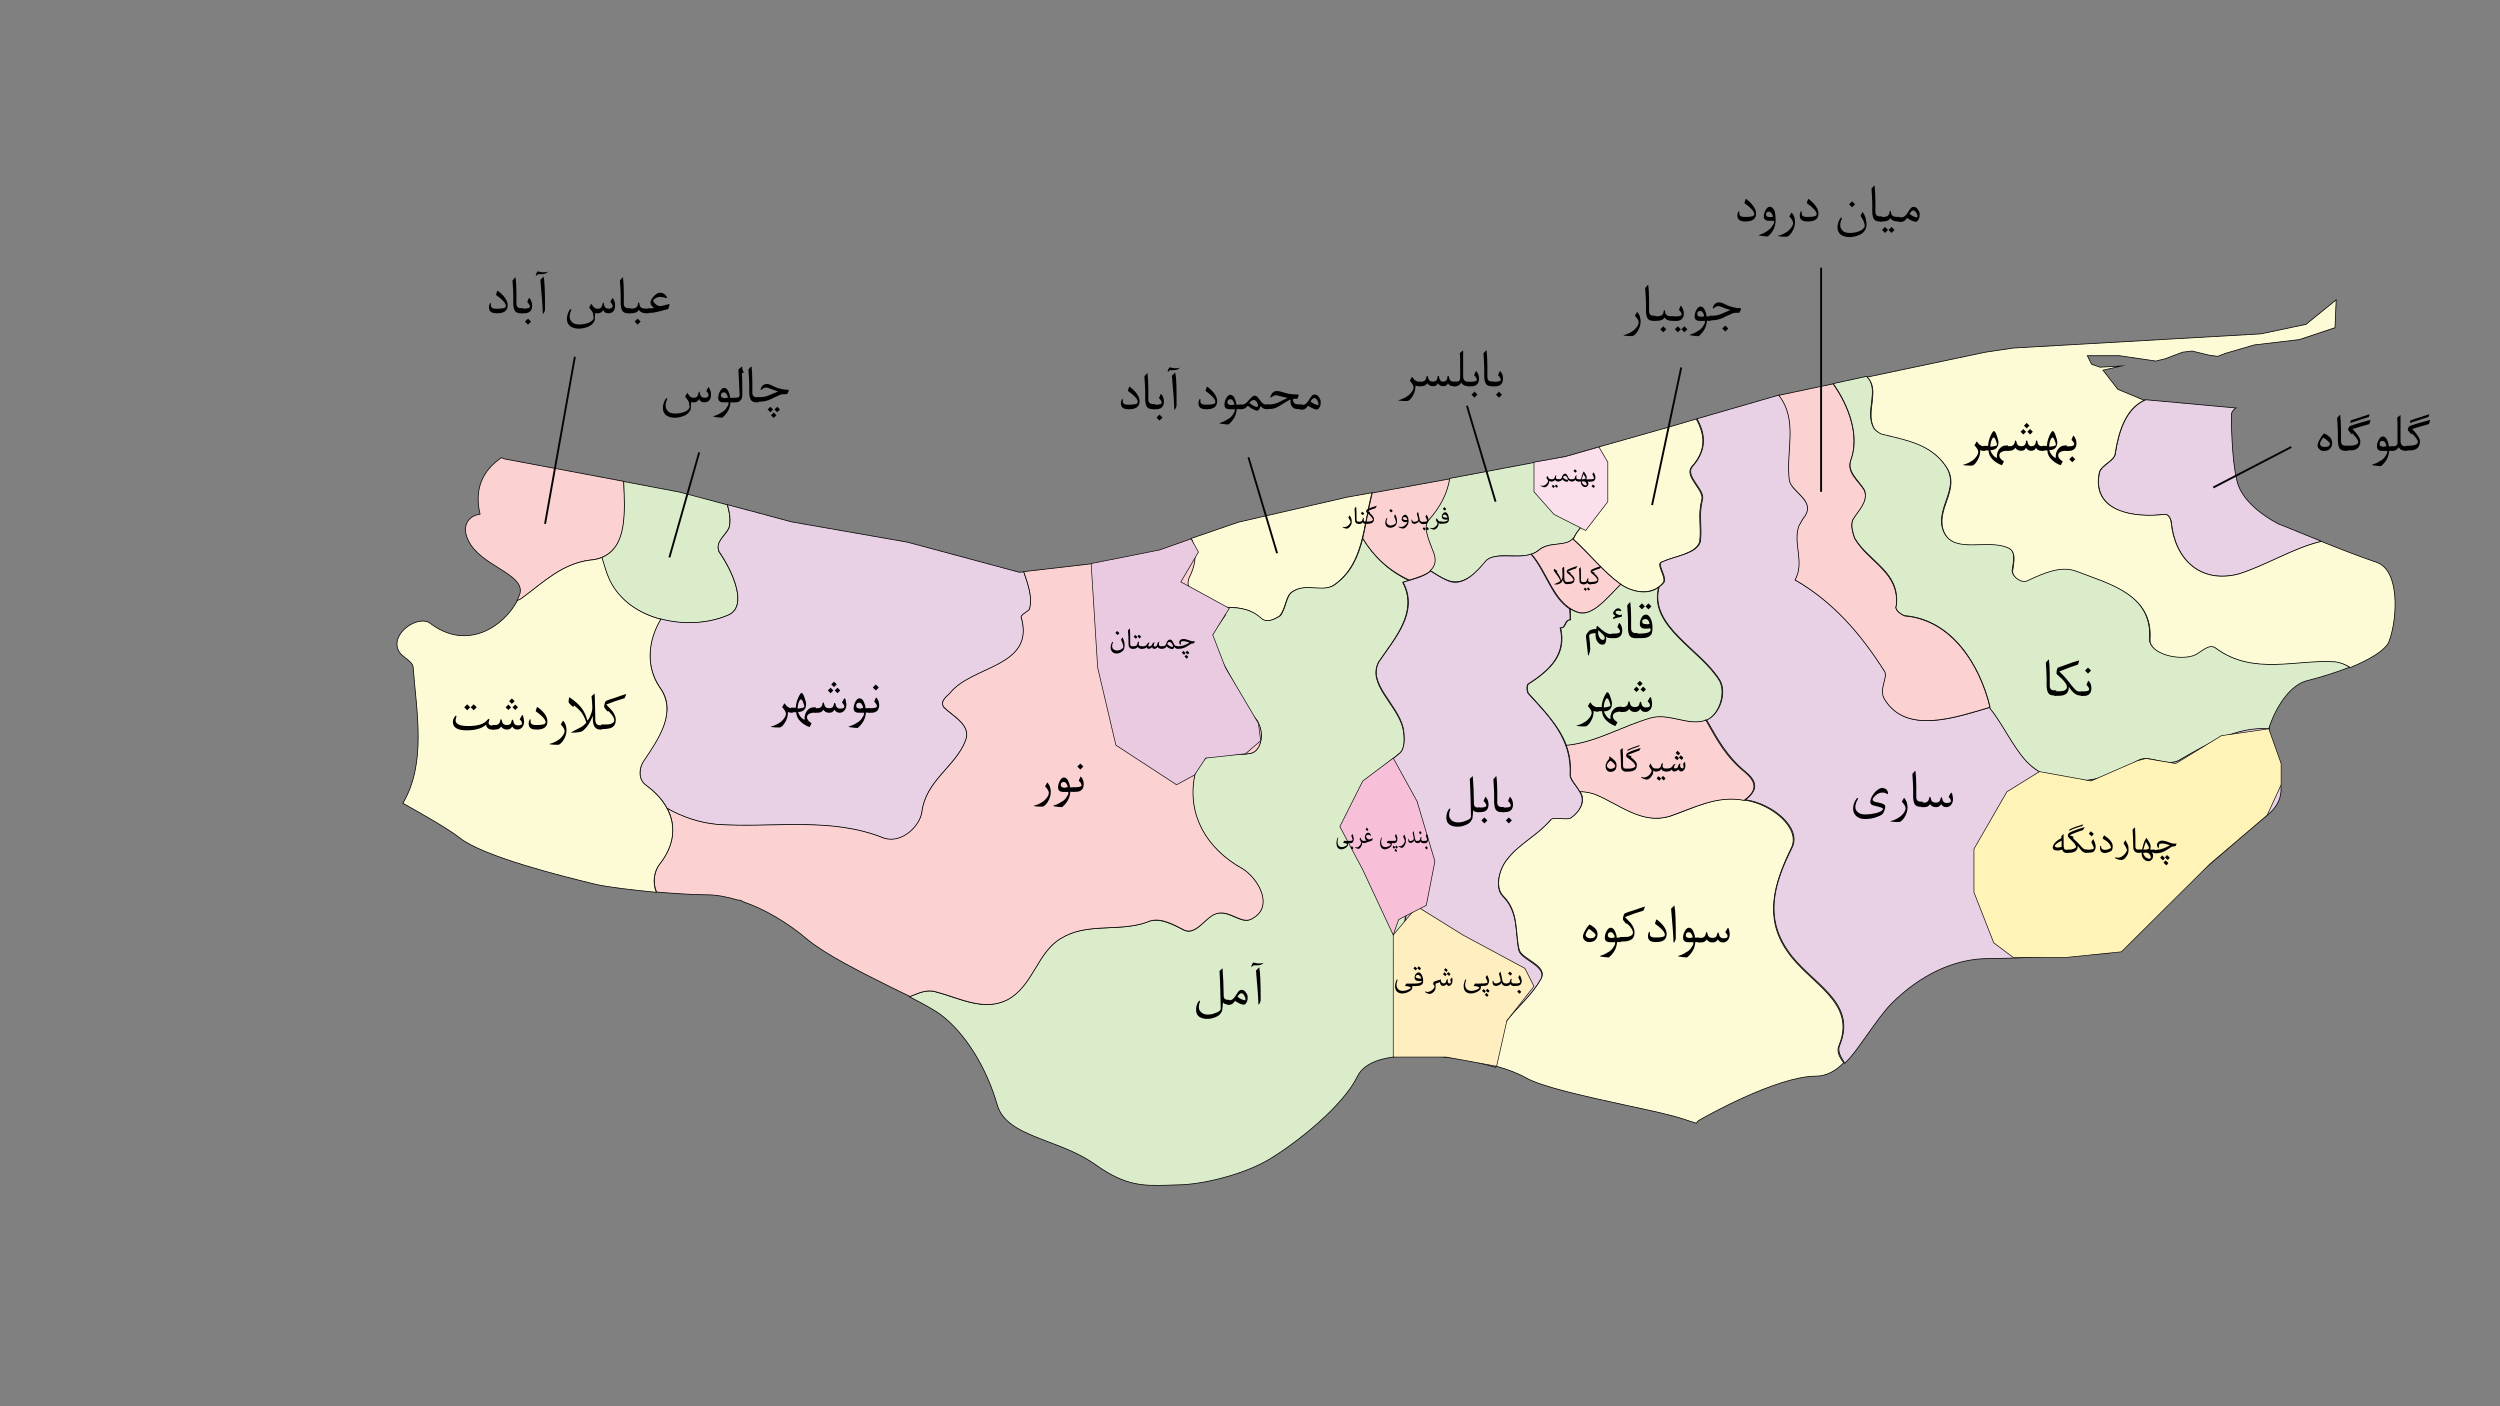 <!--?xml version="1.0" encoding="utf-8"?-->
<!-- Generator: Adobe Illustrator 27.4.1, SVG Export Plug-In . SVG Version: 6.00 Build 0)  -->
<svg version="1.1" id="Layer_1" xmlns="http://www.w3.org/2000/svg" xmlns:xlink="http://www.w3.org/1999/xlink" x="0px" y="0px" viewBox="0 0 1920 1080" style="enable-background:new 0 0 1920 1080;" xml:space="preserve" width="100%" height="100%">
<rect x="0" y="0" width="1920" height="1080" fill="#808080" stroke="none"/>
<style type="text/css">
	.st0{fill:#FBD1D1;stroke:#020202;stroke-width:0.587;stroke-miterlimit:29.358;}
	.st1{fill:#DBECCB;stroke:#020202;stroke-width:0.587;stroke-miterlimit:29.358;}
	.st2{fill:#E8D0E5;stroke:#020202;stroke-width:0.587;stroke-miterlimit:29.358;}
	.st3{fill:#FDFAD6;stroke:#020202;stroke-width:0.587;stroke-miterlimit:29.358;}
	.st4{fill:none;stroke:#040404;stroke-width:1.468;stroke-miterlimit:29.358;}
	.st5{fill:#FFF3B8;stroke:#040404;stroke-width:0.5;stroke-miterlimit:10;}
	.st6{fill:#FFEEC0;stroke:#040404;stroke-width:0.5;stroke-miterlimit:10;}
	.st7{fill:#F8BFD8;stroke:#040404;stroke-width:0.5;stroke-miterlimit:10;}
	.st8{fill:#FCDFEC;stroke:#040404;stroke-width:0.5;stroke-miterlimit:10;}
	.st9{fill:#EACAE1;stroke:#040404;stroke-width:0.5;stroke-miterlimit:10;}
</style>
<path id="_x35_16" class="st0 area" d="M453,430.2c29.7-2.6,27.3-34.1,26.1-60.5l-91.9-17.3l-2.1-0.9c-14.4,9.7-21.1,24.1-16.4,43.4
	c-10.6,1.5-13.8,10.6-9.1,20c9.1,20,44.3,25.8,39.6,41.4c-0.6,1.8-1.5,3.2-2.1,5c1.5-0.3,2.6-0.9,3.8-1.8
	C417.8,446.9,431.6,433.1,453,430.2z" title=""></path>
<path id="_x38_24" class="st1 area" d="M558.4,472.8c16.7-6.2,4.7-33.5-6.2-49c-2.9-7.6,4.7-12.3,7.6-18.2c1.8-6.5,0.3-12-1.2-17.9
	l-36.4-9.7l-43.2-8.2c0.9,23.2,2.9,50.5-17,58.4c1.8,5.9,3.5,11.7,5.9,17.3C483.5,477.5,529.3,485.1,558.4,472.8z" title=""></path>
<path id="_x38_27" class="st2 area" d="M679,643.9c13.8,4.7,27.6-9.1,29.1-20c2.9-24.4,25.8-35.2,33.5-54.9c4.7-12.3-9.1-18.2-16.7-25.8
	c-2.9-4.7,1.5-7.6,4.7-10.6c16.7-21.4,65.8-20,54.9-58.1c-1.5-1.5,4.7-4.7,6.2-6.2c2.6-10.3-1.2-19.4-4.4-29.1l-3.5,0.3L697,416.4
	l-89-15.6l-49.3-13.2c1.5,5.9,2.9,11.7,1.2,17.9c-2.9,6.2-10.9,10.6-7.6,18.2c10.6,15.3,22.9,42.9,6.2,49
	c-14.7,6.2-33.8,7.3-51.1,2.6c-9.4,15.6-12,35.5-0.9,52.3c13.8,18.2,0,38.2-12.3,56.7c-2.9,4.7-4.7,13.8,1.5,18.5
	c7.3,5.3,13.2,11.4,16.7,18.2c11.7,6.8,25,10.9,38.2,12.3C593.3,636.3,637.7,627.2,679,643.9z" title=""></path>
<path id="_x37_71" class="st3 area" d="M967.6,474.5c4.7,4.7,10.6,1.5,15.3-1.5c4.7-6.2,4.7-15.3,9.1-18.2c10.6-7.6,24.4,1.5,33.5-6.2
	c22-16.1,21.4-44.9,28.2-70.2l-19.4,3.5l-83.1,19.1l-36.7,12.6c0.6,0.9,0.9,1.5,1.2,2.3c2.9,9.1,1.5,18.2-2.9,27.6
	c-4.7,10.6,10.6,18.2,21.4,21.4c1.2,0,2.3,0.6,3.5,1.5C948.6,466.3,959.1,466.6,967.6,474.5z" title=""></path>
<path id="_x37_70" class="st1 area" d="M1046.6,413.5c-3.5,13.8-8.8,26.1-20.6,34.9c-9.1,7.6-22.9-1.5-33.5,6.2
	c-4.7,2.9-4.7,12.3-9.1,18.2c-4.7,2.9-10.6,6.2-15.3,1.5c-8.8-7.6-19.4-8.2-30.2-7.6c2.1,1.5,3.8,4.1,2.6,6.2
	c-6.2,9.1-16.7,18.2-7.6,27.6c10.6,13.8,15.3,27.6,24.4,42.9c1.5,4.7,7.6,7.6,9.1,12.3c4.7,9.1,1.5,21.4-6.2,22.9
	c-16.7,2.9-36.7-6.2-42.9,16.7c-6.2,30.5,9.1,56.7,36.7,71.9c12.3,7.6,24.4,29.1,7.6,38.2c-9.1,6.2-20-10.6-32-1.5
	c-6.2,4.7-12.3,13.8-20,10.6c-9.1-4.7-20-10.6-29.1-6.2c-21.4,7.6-45.8,0-65.8,12.3c-18.2,10.6-21.4,36.7-41.4,47.3
	c-18.2,9.1-36.7-1.5-54.9-6.2c-7-2.1-13.2,1.2-20,3.8c10.3,5.3,19.1,10,24.1,13.8c18.5,13.8,35.2,40.5,43.4,69.3
	c4.4,15,20.3,21.1,38.8,28.2c12.6,4.7,25.5,9.7,37,17.9c22.9,16.4,37,15.9,53.4,15.6c2.9,0,5.9-0.3,8.8-0.3c18.5,0,50.8-7.6,71-19.7
	c21.4-12.9,56.4-40.8,67.5-63.4c2.9-6.2,9.1-10.6,18.2-13.2c5.3-1.5,11.7-2.3,18.5-2.9c2.9-11.7,7.3-23.5-5-33.5
	c-4.7-4.7,6.2-12.3,13.8-10.6c-12.3-9.1-21.4-24.4-15.3-38.2c7.6-16.7,9.1-35.2,4.7-49c-6.2-16.7-29.1-24.4-41.1-39.6
	c-2.9-6.2,4.7-6.2,9.1-7.6c-9.1-25.8,10.9-38.2,29.1-53.4c4.7-2.9,4.7-12.3,2.9-20c-4.7-18.2-27.6-33.5-18.5-50.5
	c12.3-18.2,30.5-38.2,18.5-61.1c1.5-0.6,2.9-0.9,4.7-1.5C1066.9,438.7,1055.1,427.6,1046.6,413.5z" title=""></path>
<path id="_x34_89" class="st0 area active" d="M1097.7,399.7c9.4-10.3,14.4-20.8,16.1-32l-59.9,10.9c-2.9,11.4-4.7,23.8-7.3,34.9
	c8.5,14.1,20.6,25.2,35.8,32c13.5-4.1,25.2-7.9,18.5-23.2C1097.7,414.9,1093,404.1,1097.7,399.7z" title=""></path>
<path id="_x37_77" class="st1 area" d="M1142,430.2c9.1-7.6,29.1,1.5,39.6-7.6c9.1-7.6,22.9-1.5,27.6-10.6s13.8-13.8,16.7-21.4
	c1.5-6.2,2.9-15.3-6.2-15.3c2.6-10.9,8.8-20.3,8.2-32l-25.5,7.3l-82.5,15.6l-6.5,1.2c-1.8,11.4-7,21.7-16.1,32
	c-4.7,4.7,0,15.3,2.9,22.9c3.5,7.6,2.1,12.6-1.8,15.9c4.1,2.6,8.2,5.3,12.3,7C1123.5,451.3,1134.4,439.3,1142,430.2z" title=""></path>
<path id="_x38_02" class="st3 area" d="M1244.2,448.4c10.6,7.6,25.8,9.1,33.5-1.5c1.5-4.7-6.2-13.8-1.5-15.3c10.6-4.7,25.8-6.2,29.1-15.3
	c1.5-12.3-1.5-20,1.5-32c2.9-7.6-13.8-18.2-7.6-25.8c11.7-12.9,10-25,3.5-36.7l-17.9,5.3l-56.7,16.1c0.6,11.4-5.6,21.1-8.2,32
	c9.1,0,7.6,9.1,6.2,15.3c-2.9,7.6-12.3,12.3-16.7,21.4c-0.3,0.9-0.9,1.5-1.2,2.1C1220.1,424.6,1230.7,438.4,1244.2,448.4z" title=""></path>
<path id="_x39_23" class="st0 area" d="M1210.7,469.8c11.4,5,22.9-9.7,34.1-21.1c-0.3,0-0.3-0.3-0.6-0.3c-13.8-10-24.1-23.8-36.4-34.6
	c-5.6,6.2-17.9,1.8-26.1,8.8c-1.8,1.5-3.5,2.3-5.6,2.9C1189,440.2,1193.1,462.8,1210.7,469.8z" title=""></path>
<path id="_x37_74" class="st2 area" d="M1183.1,752.6c6.2-10.6-15.3-15.3-16.7-22.9c-2.9-13.8,0-29.1-12.3-41.4c-6.2-6.2-2.9-20,2.9-27.6
	c9.1-12.3,22.9-18.2,33.5-30.5c1.5-2.9,10.9,0,15.3-1.5c4.7-2.9,10.6-9.1,9.1-16.7c-1.5-6.2-9.1-12.3-9.1-16.7
	c1.5-27.6-15.3-44.3-32-62.5c-1.5-1.5-1.5-7.6,0-7.6c16.7-10.6,29.1-22.9,24.4-42.9c4.7,0,2.9-6.2,7.6-6.2c0-2.9,0-5.6-0.3-8.5
	c-13.8-8.8-18.2-28.5-29.7-42c-11.2,3.8-26.4-1.8-34.3,4.7c-7.6,9.1-18.2,21.4-30.5,15.3c-4.1-1.8-8.2-4.4-12.3-7
	c-4.7,4.1-12.9,6.2-21.1,8.5c12.3,22.9-6.2,42.9-18.5,61.1c-9.1,16.7,13.8,32,18.5,50.5c1.5,7.6,1.5,16.7-2.9,20
	c-18.2,15.3-38.2,27.6-29.1,53.4c-4.7,1.5-12.3,1.5-9.1,7.6c12,15.3,35.2,22.9,41.1,39.6c4.7,13.8,2.9,32-4.7,49
	c-6.2,13.8,2.9,29.1,15.3,38.2c-7.6-1.5-18.2,6.2-13.8,10.6c12.3,10,8.2,22,5,33.5c22-1.2,49.3,3.2,69.3,9.1
	C1141.4,787.2,1169.6,776.3,1183.1,752.6z" title=""></path>
<path id="_x37_98" class="st3 area" d="M1412.4,802.8c13.8-33.5-22.9-47.3-39.6-71.9c-18.2-25.8-10.6-52,2.9-79.6
	c7.6-15.3-15.3-33.8-35.2-36.7c-21.4-4.7-39.6,6.2-58.1,12.3c-21.4,6.2-38.2-9.1-56.7-16.7c-3.8-1.8-7.9-2.3-12.3-2.3
	c0.9,1.2,1.5,2.6,1.8,3.8c1.5,7.6-4.7,13.8-9.1,16.7c-4.7,1.5-13.8-1.5-15.3,1.5c-10.6,12.3-24.4,18.2-33.5,30.5
	c-6.2,7.6-9.1,21.4-2.9,27.6c12.3,12.3,9.1,27.6,12.3,41.1c1.5,7.6,22.9,12.3,16.7,22.9c-13.5,24.1-41.7,34.6-34.1,66.9
	c9.4,2.6,17.3,5.9,22,8.5c12,7.3,48.1,15,77.2,21.4c19.1,4.1,35.5,7.6,45.2,10.9c2.9,0.9,5.9,2.1,9.1,2.9c0.6-0.9,1.2-1.8,2.3-2.3
	c2.3-1.5,59.3-33.8,89.5-33.8c8.2,0,15.3-4.1,21.4-10.3C1413,812.4,1410.1,807.4,1412.4,802.8z" title=""></path>
<path id="_x39_21" class="st0 area" d="M1340.5,593.4c-15.3-12.3-21.7-25-30.5-40.5
	c-13.2,4.7-26.4-5-41.1-2.1c-23.2,6.5-42.9,19.4-66.1,21.4c2.6,6.8,3.8,14.4,3.2,22.9c0,3.5,4.7,8.2,7.3,12.9
	c4.4,0,8.5,0.9,12.3,2.3c18.2,7.6,35.2,22.9,56.4,16.7c18.2-6.2,36.4-16.4,57.5-12.3C1347.5,608.7,1351,602.5,1340.5,593.4z" title=""></path>
<path id="_x37_94" class="st2 area" d="M1675.2,582.9c-10.6,7.6-24.4-4.7-33.5,1.5c-27.6,18.5-64.3,22.9-85.4,0
	c-10.6-11.7-17.6-27.9-28.2-41.1c-25.8,7.6-63.7,21.1-80.4-6.2c-4.7-7.6,2.9-16.7,0-21.4c-18.2-29.1-39.6-53.4-68.7-70.2
	c7.6-13.8-1.5-27.6,2.9-41.4c1.5-2.9,2.9-6.2,4.7-7.6c7.6-12.3-10.6-18.2-12-27.6c-2.9-22.3,7-46.1-7.9-65.5l-1.5,0.3l-61.9,17.9
	c6.5,11.7,7.9,23.8-3.5,36.7c-6.2,7.6,10.6,18.2,7.6,25.8c-2.9,12.3,0,20-1.5,32c-2.9,9.1-18.2,10.6-29.1,15.3
	c-4.7,1.5,2.9,10.6,1.5,15.3c-1.2,1.8-2.6,2.9-4.1,4.1c-7.9,30.5,32.9,48.1,47,72.2c4.7,9.1,0,24.4-9.1,29.1
	c-0.6,0.3-1.2,0.3-1.5,0.6c9.1,15.9,15.6,28.2,30.5,40.5c10.6,8.8,6.8,15.3-0.6,21.1c0.3,0,0.3,0,0.6,0c20,2.9,42.9,21.4,35.2,36.7
	c-13.8,27.6-21.4,53.4-2.9,79.6c16.7,24.4,53.4,38.2,39.6,71.9c-2.3,4.7,0.9,9.4,3.8,14.1c6.2-5.9,11.4-13.8,17.3-22
	c5.9-8.2,11.7-16.7,18.5-23.8c22.3-22.3,48.7-34.6,74.3-34.6c21.7,0,80.4-3.2,92.2-4.1c13.5-12,102.8-90.4,122.1-106
	c13.2-10.6,14.1-24.4,2.9-41.1c-5-7.6-3.2-18.5-1.2-26.1C1718.3,557.9,1696.3,570.5,1675.2,582.9z" title=""></path>
<path id="_x37_95" class="st2 area" d="M1624.7,347.7c0,6.2-10.6,9.1-12.3,15.3c-6.2,30.5,27.6,35.2,50.5,32c2.9,0,4.7,4.7,4.7,6.2
	c2.9,29.1,22.9,47.3,52,39.6c21.7-6.8,42-20,63.4-25c-17-6.8-31.4-12.9-32.6-13.2c-3.2-1.5-27.9-14.4-32.3-32.9
	c-4.4-17-4.4-49.6-4.4-50.8c0-2.3,1.5-4.4,3.5-5.6l-68.1-6.2h-1.5C1632.6,313.9,1627.3,331.3,1624.7,347.7z" title=""></path>
<path id="_x33_00" class="st0 area" d="M1374.2,368.8c1.5,9.1,20,15.3,12,27.6c-1.5,1.5-2.9,4.7-4.7,7.6c-4.7,13.8,4.7,27.6-2.9,41.4
	c29.1,16.7,50.5,41.4,68.7,70.2c2.9,4.7-4.7,13.8,0,21.4c16.7,27.6,54.9,13.8,81,6.2c-7.6-32-29.1-67.2-65.8-70.2
	c-2.9-1.5-7.6-4.7-6.2-7.6c2.9-25.8-21.4-33.5-32-52c-1.5-4.7-2.9-9.1-1.5-13.8c4.7-7.6,12.3-13.8,9.1-22.9
	c-4.7-7.6-13.8-13.8-10.6-22.9c7-18.8-1.2-41.7-13.5-59l-41.7,8.8C1381.3,323,1371.3,346.8,1374.2,368.8z" title=""></path>
<path id="_x38_03" class="st1 area" d="M1320.8,523.3c-14.1-24.1-54.9-41.7-47-72.2c-7.9,5.9-20,3.8-29.1-2.3
	c-11.4,11.4-22.9,26.1-34.1,21.1c-1.8-0.6-3.2-1.5-4.7-2.3c0.3,2.9,0.3,5.6,0.3,8.5c-4.7,0-2.9,6.2-7.6,6.2c4.7,20-7.6,32-24.4,42.9
	c-1.5,0-1.5,6.2,0,7.6c11.4,12.6,23.2,24.7,28.8,39.6c22.9-2.1,42.9-15,66.1-21.4c14.7-2.9,27.9,6.8,41.1,2.1c-0.9-1.8,1.2,1.8,0,0
	c1.2,1.8-0.9-1.8,0,0c0.6-0.3,1.2-0.3,1.5-0.6C1320.8,547.6,1325.2,532.4,1320.8,523.3z" title=""></path>
<path id="_x38_22" class="st0 area" d="M718.7,761.7c18.2,4.7,36.7,15.3,54.9,6.2c20-10.6,22.9-36.7,41.4-47.3
	c20-12.3,44.3-4.7,65.8-12.3c9.1-4.7,20,1.5,29.1,6.2c7.6,2.9,13.8-6.2,20-10.6c12.3-9.1,22.9,7.6,32,1.5
	c16.7-9.1,4.7-30.5-7.6-38.2c-27.6-15.3-42.9-41.4-36.7-71.9c6.2-22.9,25.8-13.8,42.9-16.7c7.6-1.5,10.6-13.8,6.2-22.9
	c-1.5-4.7-7.6-7.6-9.1-12.3c-9.1-15.3-13.8-29.1-24.4-42.9c-9.1-9.1,1.5-18.2,7.6-27.6c1.5-2.9-2.9-7.6-6.2-7.6
	c-10.6-2.9-25.8-10.6-21.4-21.4c4.7-9.1,6.2-18.2,2.9-27.6c-0.3-0.9-0.6-1.8-1.2-2.3l-42.3,15L786.2,439c3.2,9.7,7,19.1,4.4,29.1
	c-1.5,1.5-7.6,4.7-6.2,6.2c10.6,38.2-38.2,36.7-54.9,58.1c-2.9,2.9-7.6,6.2-4.7,10.6c7.6,7.6,21.4,13.8,16.7,25.8
	c-7.6,20-30.5,30.5-33.5,54.9c-1.5,10.6-15.3,24.4-29.1,20c-41.1-16.7-85.4-7.6-128.3-10.6c-13.2-1.2-26.4-5.6-38.2-12.3
	c6.8,12.9,5.9,27.9-5.9,42.9c-3.8,5-5.6,13.5-2.3,21.4c14.7,1.2,29.1,2.1,38.2,2.1c7.6,0,15.9,1.5,24.4,4.1c0.3,0,0.6,0,0.9,0
	c1.2,0,2.1,0.6,2.9,1.2c16.4,5.6,34.1,15.9,49.6,29.1c13.8,11.4,40.2,24.7,63.7,36.4c5.3,2.6,10.3,5,15,7.3
	C705.5,762.8,711.6,759.6,718.7,761.7z" title=""></path>
<path id="_x36_22" class="st3 area" d="M506.4,663.9c18.2-22.9,10.6-45.8-10.6-61.1c-6.2-4.7-4.7-13.8-1.5-18.2
	c12.3-18.2,25.8-38.2,12.3-56.7c-11.2-16.7-8.5-36.7,0.9-52.3c-16.7-4.4-31.7-14.4-39.3-30.2c-2.6-5.6-4.1-11.4-5.9-17.3
	c-2.6,1.2-5.9,1.8-9.4,2.1c-21.4,2.9-35.2,16.7-52,29.1c-1.2,0.9-2.3,1.5-3.5,1.8c-10.3,20-38.5,39-66.6,17.9
	c-9.1-7.6-32,7.6-24.4,21.4c2.9,4.7,10.9,7.6,10.9,12.3c2.6,34.1,10.3,73.4-7.9,104.2c17.9,10,35.2,20,43.4,26.4
	c18.2,14.7,80.4,29.9,100.7,34.9l3.8,0.9c8.5,2.1,27.9,4.4,46.7,6.2C500.8,677.1,502.6,668.9,506.4,663.9z" title=""></path>
<path id="_x37_84" class="st1 area" d="M1701.6,497.4c-5.6-4.7-12,3.8-17.6,5.6c-12,3.8-33.2-1.8-33.2-12c2.6-35.2-32.3-43.4-56.4-52.8
	c-12-4.7-25.8,1.8-37.9,7.3c-3.8,1.8-11.2-2.6-11.2-7.3c0.9-7.3,3.8-15.9-4.7-18.5c-16.7-6.5-43.4,6.5-49-14.7
	c-3.8-16.7,13.8-30.5,2.6-47.3c-12-17.6-31.4-20.3-49.9-25c-1.8-0.9-4.7-2.6-5.6-4.7c-6.5-12.6,5-28.8-5-39l-25.8,5.6
	c12.3,17.3,20.6,40.5,13.5,59c-2.9,9.1,6.2,15.3,10.6,22.9c2.9,9.1-4.7,15.3-9.1,22.9c-1.5,4.7,0,9.1,1.5,13.8
	c10.6,18.2,35.2,25.8,32,52c-1.5,2.9,2.9,6.2,6.2,7.6c36.7,2.9,58.1,38.2,65.8,70.2c-0.3,0-0.3,0-0.6,0.3
	c10.6,13.2,17.6,29.4,28.2,41.1c21.4,22.9,58.1,18.2,85.4,0c9.1-6.2,22.9,6.2,33.8-1.5c21.1-12.3,43.4-25,67.2-23.2
	c0.6-2.3,1.5-4.4,2.1-5.9c4.7-12.3,15-28.2,27.6-31.1c10.6-2.6,21.7-6.2,31.7-10c0.3,0,0.6-0.3,0.9-0.3c-3.5-2.3-7.3-4.1-11.4-4.4
	C1763.5,505.7,1730.3,518.9,1701.6,497.4z" title=""></path>
<path id="_x37_83" class="st3 area" d="M1836,443.1c-2.6-6.2-6.2-9.7-11.2-11.4c-11.2-3.8-27.6-10-42-15.9c-21.4,5-42,18.2-63.4,25
	c-29.1,7.6-49-10.6-52-39.6c0-1.5-1.5-6.2-4.7-6.2c-22.9,2.9-56.7-1.5-50.5-32c1.5-6.2,12.3-9.1,12.3-15.3
	c2.6-16.1,7.9-33.8,22.6-40.5h-0.9l-19.7-8.2l-11.4-14.7l4.1-0.9l10-2.3l-16.4,0.9l-6.5-2.3l-3.2-6.5h24.7l27.9,4.1l7.3-1.8l13.2-5
	l7.3-0.9l13.2,3.2l6.5,0.9l5.9-2.3l22.3-6.5l34.6-4.1l27.3-9.1l0.9-21.4l-23.2,18.8l-34.6,7.3l-190.2,10.9l-21.4,3.2l-90.7,19.1
	c10,10.3-1.5,26.4,5,39c0.9,1.8,3.8,3.8,5.6,4.7c18.5,4.7,37.9,7.3,49.9,25c11.2,16.7-6.5,30.5-2.6,47.3c5.6,21.1,32.3,8.2,49,14.7
	c8.2,2.6,5.6,11.2,4.7,18.5c0,4.7,7.3,9.4,11.2,7.3c12-5.6,25.8-12,37.9-7.3c24.1,9.4,59.3,17.6,56.4,52.8c0,10.3,21.1,15.9,33.2,12
	c5.6-1.8,12-10.3,17.6-5.6c28.8,21.1,61.9,8.2,91.6,10.3c4.1,0.6,7.9,2.1,11.4,4.4c14.4-5.9,25.8-12.6,29.4-19.1
	C1839,482.5,1842.2,458.4,1836,443.1z" title=""></path>
<line id="LINE_27" class="st4 area" x1="1148.6" y1="385.3" x2="1126.6" y2="311.6" title=""></line>
<line id="LINE_28" class="st4 area" x1="980.8" y1="424.9" x2="958.8" y2="351.2" title=""></line>
<line id="LINE_29" class="st4 area" x1="1268.8" y1="387.9" x2="1291.2" y2="282.2" title=""></line>
<line id="LINE_30" class="st4 area" x1="1398.6" y1="377.7" x2="1398.6" y2="205.6" title=""></line>
<line id="LINE_32" class="st4 area" x1="1699.8" y1="374.4" x2="1759.7" y2="343.3" title=""></line>
<line id="LINE_33" class="st4 area" x1="514.1" y1="428.1" x2="537" y2="347.4" title=""></line>
<line id="LINE_34" class="st4 area" x1="418.6" y1="402.3" x2="441.5" y2="274" title=""></line>
<g id="G_42" class="area" title="">
	<path id="PATH_43" d="M389.9,234.4c0,4.1-2.6,6.2-8.2,6.2c-2.1,0-3.5-0.3-4.4-0.9c-1.2-0.6-1.8-2.1-1.8-3.8c0-0.9,0.3-1.8,0.6-2.6
		c0.3-0.3,0.3-0.6,0.6-0.6c0.3,0,0.3,0.3,0.3,0.9c0,0.3,0,0.6,0,0.9c0,1.2,0.6,2.1,1.8,2.3c0.6,0.3,1.8,0.3,3.2,0.3
		c4.4,0,6.5-0.6,6.5-2.1c0-2.1-2.6-5-7.6-8.5l0.9-2.9c0-0.3,0.3-0.3,0.3-0.3s0.3,0,0.6,0.3C387.5,227.3,389.9,231.2,389.9,234.4z" class="area" title=""></path>
	<path id="PATH_44" d="M401.6,240.6h-2.1c-2.1,0-3.8-0.9-4.4-2.6c-0.6-1.2-0.9-3.2-0.9-5.6v-5.6c0-2.6-0.3-6.5-0.6-11.4l1.8-2.1
		c0.3-0.3,0.6-0.3,0.6,0c0.3,2.6,0.6,6.5,0.6,11.4v8.5c0,2.3,1.2,3.5,3.5,3.5h1.5V240.6z" class="area" title=""></path>
	<path id="PATH_45" d="M408.7,234.7c0,3.8-2.1,5.9-5.9,5.9h-2.3V237h2.1c2.9,0,4.4-0.6,4.4-1.5s-0.6-2.1-2.1-3.5l1.2-2.9
		c0-0.3,0.3-0.3,0.3-0.3s0.3,0.3,0.6,0.6C408.1,230.9,408.7,232.9,408.7,234.7z M407.8,247l-2.3,2.3l-2.3-2.3l2.3-2.3L407.8,247z" class="area" title=""></path>
	<path id="PATH_46" d="M420.4,209.1c-1.2,1.2-2.9,1.5-4.7,1.5c-0.3,0-0.6,0-1.2,0c-0.6,0-0.9,0-1.2,0c-0.3,0-0.6,0.3-0.9,0.6
		c-0.3,0.3-0.6,0.6-0.6,0.6c-0.3,0-0.3-0.3-0.3-0.6s0.3-0.9,0.6-1.5c0.3-0.9,0.6-1.2,0.9-1.2s0.9,0,1.8,0.3c0.9,0,1.5,0.3,1.8,0.3
		c1.8,0,2.9,0,3.8-0.3c0.6,0,0.9-0.3,0.9-0.3h0.3C421,208.6,421,208.8,420.4,209.1z M418.6,237c0,1.2-0.3,2.3-0.9,3.2
		c-0.3,0.6-0.6,0.9-0.6,0.9s-0.3-0.3-0.3-1.2c0-3.5-0.6-11.7-1.8-25l2.3-2.3c0.3-0.3,0.3-0.3,0.3-0.3s0,0.3,0,0.6
		C418.3,216.8,418.6,224.7,418.6,237z" class="area" title=""></path>
	<path id="PATH_47" d="M472.4,234.4c0,4.1-1.8,6.2-5.3,6.2c-2.1,0-3.2-0.9-3.8-2.6c-0.9,1.8-2.3,2.6-4.1,2.6c-0.6,0-1.5,0-2.1-0.3
		c0,1.8-0.3,3.5-0.3,5.6c-0.9,2.1-2.3,3.8-5,5c-2.3,0.9-4.7,1.5-7.3,1.5s-4.7-0.6-6.5-1.8c-1.8-1.5-2.6-3.2-2.6-5.9
		c0-1.5,0.3-2.6,0.9-4.4c0.6-1.2,0.9-2.1,1.5-2.6c0.3-0.3,0.6-0.3,0.6-0.3c0.3,0,0.3,0,0.3,0.3c0,0,0,0.3,0,0.6
		c-0.9,1.8-1.2,3.5-1.2,5c0,1.5,0.6,2.6,1.5,3.8c1.2,1.5,3.2,2.1,5.9,2.1c2.9,0,5.6-0.6,7.6-1.5c1.8-0.9,2.9-1.8,3.2-2.9
		c0.3-0.3,0.3-0.9,0-2.1c0-0.9-0.3-1.8-0.3-2.1c-0.3-0.9-1.2-2.3-2.9-4.4l1.2-2.3c0.3-0.3,0.3-0.6,0.3-0.6s0.3,0,0.3,0.3
		c0.9,1.2,1.5,2.1,1.8,2.3c0.9,0.9,1.8,1.2,2.9,1.2s2.3-0.3,2.9-1.2c0.3-0.6,0.6-1.2,0.9-2.6c0-0.6,0.3-0.9,0.6-0.9
		c0.3,0,0.3,0.3,0.3,0.9c0.3,1.5,0.6,2.3,1.2,2.9s1.8,0.9,3.2,0.9c0.6,0,1.2-0.3,1.5-0.6c0.6-0.3,0.9-0.9,0.9-1.5
		c0-0.9-0.6-1.8-1.8-3.2l1.5-2.6c0.3-0.3,0.3-0.3,0.3-0.3l0.3,0.3C472.1,231.2,472.4,232.6,472.4,234.4z" class="area" title=""></path>
	<path id="PATH_48" d="M484.1,240.6h-2.1c-2.1,0-3.8-0.9-4.4-2.6c-0.6-1.2-0.9-3.2-0.9-5.6v-5.6c0-2.6-0.3-6.5-0.6-11.4l1.8-2.1
		c0.3-0.3,0.6-0.3,0.6,0c0.3,2.6,0.6,6.5,0.6,11.4v8.5c0,2.3,1.2,3.5,3.5,3.5h1.5V240.6z" class="area" title=""></path>
	<path id="PATH_49" d="M498.5,240.6h-2.3c-2.6,0-4.4-0.9-5.6-2.6c-0.9,1.8-2.9,2.6-6.2,2.6h-1.8V237h2.6c2.9,0,4.4-1.2,4.7-3.2
		c0-0.9,0.3-1.5,0.6-1.5c0.3,0,0.6,0.6,0.6,1.5c0.3,2.1,1.8,3.2,4.4,3.2h2.6v3.5H498.5z M492,247l-2.3,2.3l-2.3-2.3l2.3-2.3L492,247
		z" class="area" title=""></path>
	<path id="PATH_50" d="M514.1,234.7l-0.9,2.6l-7.9,2.1c-2.3,0.6-4.4,0.9-6.2,0.9h-1.5v-3.5h2.3c0.6,0,1.2,0,2.3-0.3
		c-1.8-1.5-2.6-2.6-2.6-4.1c0-1.2,0.6-2.6,2.1-4.4c1.8-2.1,3.5-3.2,5.3-3.2c2.1,0,3.5,0.9,4.7,2.6c0.3,0.6,0.6,0.9,0.6,1.2
		c0,0,0,0.3-0.3,0.3c-0.3,0-0.6,0-1.5-0.3c-1.5-0.3-2.6-0.6-3.8-0.6c-0.9,0-1.8,0.3-2.9,0.9c-1.2,0.6-2.1,1.2-2.1,2.1
		c0,0.6,0.6,1.5,1.5,2.3c1.2,1.2,2.6,1.8,4.1,1.8c0.6,0,2.6-0.6,6.2-1.5c0.3,0,0.3,0,0.6,0l0,0C514.1,234.4,514.1,234.4,514.1,234.7
		z" class="area" title=""></path>
</g>
<g id="G_51" class="area" title="">
	<path id="PATH_52" d="M546.1,302.8c0,4.1-1.8,6.2-5.3,6.2c-2.1,0-3.2-0.9-3.8-2.6c-0.9,1.8-2.3,2.6-4.1,2.6c-0.6,0-1.5,0-2.1-0.3
		c0,1.8-0.3,3.5-0.3,5.6c-0.9,2.1-2.3,3.8-5,5c-2.3,0.9-4.7,1.5-7.3,1.5c-2.6,0-4.7-0.6-6.5-1.8c-1.8-1.5-2.6-3.2-2.6-5.9
		c0-1.5,0.3-2.6,0.9-4.4c0.6-1.2,0.9-2.1,1.5-2.6c0.3-0.3,0.6-0.3,0.6-0.3c0.3,0,0.3,0,0.3,0.3c0,0,0,0.3,0,0.6
		c-0.9,1.8-1.2,3.5-1.2,5s0.6,2.6,1.5,3.8c1.2,1.5,3.2,2.1,5.9,2.1c2.9,0,5.6-0.6,7.6-1.5c1.8-0.9,2.9-1.8,3.2-2.9
		c0.3-0.3,0.3-0.9,0-2.1c0-0.9-0.3-1.8-0.3-2.1c-0.3-0.9-1.2-2.3-2.9-4.4l1.2-2.3c0.3-0.3,0.3-0.6,0.3-0.6s0.3,0,0.3,0.3
		c0.9,1.2,1.5,2.1,1.8,2.3c0.9,0.9,1.8,1.2,2.9,1.2c1.2,0,2.3-0.3,2.9-1.2c0.3-0.6,0.6-1.2,0.9-2.6c0-0.6,0.3-0.9,0.6-0.9
		c0.3,0,0.3,0.3,0.3,0.9c0.3,1.5,0.6,2.3,1.2,2.9s1.8,0.9,3.2,0.9c0.6,0,1.2-0.3,1.5-0.6c0.6-0.3,0.9-0.9,0.9-1.5
		c0-0.9-0.6-1.8-1.8-3.2l1.5-2.6c0.3-0.3,0.3-0.3,0.3-0.3l0.3,0.3C545.5,299.6,546.1,301,546.1,302.8z" class="area" title=""></path>
	<path id="PATH_53" d="M564.3,309H561c-0.3,4.1-1.8,7.3-4.7,10.3c-0.9,0.9-1.5,1.5-1.8,1.5c-1.5,0-3.5-0.3-5.6-0.6
		c-0.6,0-1.2-0.3-1.2-0.3s0.3-0.3,1.2-0.6c2.3-0.6,4.7-2.1,6.8-3.5c0.9-0.9,1.8-1.5,2.3-2.6c0.9-1.2,1.5-2.3,1.5-3.2V309h-3.8
		c-2.9,0-4.1-1.2-4.1-3.5c0-1.5,0.3-2.9,1.2-4.7c0.9-1.8,2.1-2.9,3.2-2.9c1.5,0,2.6,0.9,3.5,2.9c0.6,1.5,1.2,2.9,1.2,4.7h3.2v3.5
		H564.3z M559,305.4c0-0.9-0.3-1.8-0.9-2.6c-0.6-1.2-1.5-1.5-2.3-1.5c-0.6,0-1.2,0.3-1.5,0.6c-0.6,0.6-0.6,0.9-0.6,1.8
		c0,1.5,1.2,2.1,3.5,2.1C557.2,305.7,558.1,305.4,559,305.4z" class="area" title=""></path>
	<path id="PATH_54" d="M571,285.8c0.3,0.3,0.3,0.6,0.3,0.6s-0.3,0-0.6,0h-0.9c0.3,3.8,0.3,9.4,0.3,16.7c0,1.8-0.3,3.2-1.2,4.1
		c-0.9,1.2-2.3,1.8-3.8,1.8h-1.8v-3.5h1.5c2.3,0,3.5-0.9,3.2-2.6c-0.3-6.2-0.6-12.6-0.9-19.1l2.1-1.8c0.3-0.3,0.6-0.6,0.6-0.6
		s0,0.3,0.3,0.6C569.8,282.8,570.4,284,571,285.8z" class="area" title=""></path>
	<path id="PATH_55" d="M582.8,309h-2.1c-2.1,0-3.8-0.9-4.4-2.6c-0.6-1.2-0.9-3.2-0.9-5.6v-5.6c0-2.6-0.3-6.5-0.6-11.4l1.8-2.1
		c0.3-0.3,0.6-0.3,0.6,0c0.3,2.6,0.6,6.5,0.6,11.4v8.5c0,2.3,1.2,3.5,3.5,3.5h1.5V309z" class="area" title=""></path>
	<path id="PATH_56" d="M605.7,300.4l-1.2,2.3c-2.1,0-3.8,0-4.7,0.3c-1.2,0.6-2.9,1.2-5.3,2.3c-2.3,1.2-4.1,2.1-5.3,2.3
		c-1.8,0.6-3.8,0.9-5.6,0.9h-2.1v-3.5h2.3c2.6,0,5-0.6,7-1.5l6.8-2.9c-1.2-0.3-2.9-0.9-5.3-1.8c-2.1-0.9-3.2-1.2-3.8-1.2
		c-1.2,0-2.3,0.6-3.5,1.5c-0.3,0.3-0.3,0.3-0.6,0.3c-0.3,0-0.3,0-0.3-0.3V299c0.9-2.9,2.6-4.1,5-4.1c0.9,0,2.1,0.3,3.2,0.9
		c2.3,1.2,4.1,1.8,5.3,2.3c2.1,0.6,4.4,1.2,7,1.2c0.6,0,0.9,0,0.9,0.3C605.9,299.9,605.9,300.1,605.7,300.4z M589.5,314.5l2.1-2.1
		l2.1,2.1l-2.1,2.1L589.5,314.5z M592.1,318.9l2.1-2.1l2.1,2.1l-2.1,2.1L592.1,318.9z M594.8,314.5l2.1-2.1l2.1,2.1l-2.1,2.1
		L594.8,314.5z" class="area" title=""></path>
</g>
<g id="G_57" class="area" title="">
	<path id="PATH_58" d="M875.2,308.1c0,4.1-2.6,6.2-8.2,6.2c-2.1,0-3.5-0.3-4.4-0.9c-1.2-0.6-1.8-2.1-1.8-3.8c0-0.9,0.3-1.8,0.6-2.6
		c0.3-0.3,0.3-0.6,0.6-0.6s0.3,0.3,0.3,0.9c0,0.3,0,0.6,0,0.9c0,1.2,0.6,2.1,1.8,2.3c0.6,0.3,1.8,0.3,3.2,0.3c4.4,0,6.5-0.6,6.5-2.1
		c0-2.1-2.6-5-7.6-8.5l0.9-2.9c0-0.3,0.3-0.3,0.3-0.3s0.3,0,0.6,0.3C872.8,301,875.2,304.8,875.2,308.1z" class="area" title=""></path>
	<path id="PATH_59" d="M886.9,314.2h-2.1c-2.1,0-3.8-0.9-4.4-2.6c-0.6-1.2-0.9-3.2-0.9-5.6v-5.6c0-2.6-0.3-6.5-0.6-11.4l1.8-2.1
		c0.3-0.3,0.6-0.3,0.6,0c0.3,2.6,0.6,6.5,0.6,11.4v8.5c0,2.3,1.2,3.5,3.5,3.5h1.5L886.9,314.2L886.9,314.2z" class="area" title=""></path>
	<path id="PATH_60" d="M893.9,308.4c0,3.8-2.1,5.9-5.9,5.9h-2.3v-3.5h2.1c2.9,0,4.4-0.6,4.4-1.5c0-0.9-0.6-2.1-2.1-3.5l1.2-2.9
		c0-0.3,0.3-0.3,0.3-0.3s0.3,0.3,0.6,0.6C893.4,304.6,893.9,306.6,893.9,308.4z M892.8,320.7l-2.3,2.3l-2.3-2.3l2.3-2.3L892.8,320.7
		z" class="area" title=""></path>
	<path id="PATH_61" d="M905.7,282.8c-1.2,1.2-2.9,1.5-4.7,1.5c-0.3,0-0.6,0-1.2,0s-0.9,0-1.2,0s-0.6,0.3-0.9,0.6
		c-0.3,0.3-0.6,0.6-0.6,0.6c-0.3,0-0.3-0.3-0.3-0.6s0.3-0.9,0.6-1.5c0.3-0.9,0.6-1.2,0.9-1.2c0.3,0,0.9,0,1.8,0.3
		c0.9,0,1.5,0.3,1.8,0.3c1.8,0,2.9,0,3.8-0.3c0.6,0,0.9-0.3,0.9-0.3h0.3C906.3,282.2,906,282.5,905.7,282.8z M903.6,310.7
		c0,1.2-0.3,2.3-0.9,3.2c-0.3,0.6-0.6,0.9-0.6,0.9s-0.3-0.3-0.3-1.2c0-3.5-0.6-11.7-1.8-25l2.3-2.3c0.3-0.3,0.3-0.3,0.3-0.3
		s0,0.3,0,0.6C903.6,290.5,903.6,298.4,903.6,310.7z" class="area" title=""></path>
	<path id="PATH_62" d="M934.8,308.1c0,4.1-2.6,6.2-8.2,6.2c-2.1,0-3.5-0.3-4.4-0.9c-1.2-0.6-1.8-2.1-1.8-3.8c0-0.9,0.3-1.8,0.6-2.6
		c0.3-0.3,0.3-0.6,0.6-0.6c0.3,0,0.3,0.3,0.3,0.9c0,0.3,0,0.6,0,0.9c0,1.2,0.6,2.1,1.8,2.3c0.6,0.3,1.8,0.3,3.2,0.3
		c4.4,0,6.5-0.6,6.5-2.1c0-2.1-2.6-5-7.6-8.5l0.9-2.9c0-0.3,0.3-0.3,0.3-0.3s0.3,0,0.6,0.3C932.4,301,934.8,304.8,934.8,308.1z" class="area" title=""></path>
	<path id="PATH_63" d="M953,314.2h-3.2c-0.3,4.1-1.8,7.3-4.7,10.3c-0.9,0.9-1.5,1.5-1.8,1.5c-1.5,0-3.5-0.3-5.6-0.6
		c-0.6,0-1.2-0.3-1.2-0.3s0.3-0.3,1.2-0.6c2.3-0.6,4.7-2.1,6.8-3.5c0.9-0.9,1.8-1.5,2.3-2.6c0.9-1.2,1.5-2.3,1.5-3.2v-0.9h-3.8
		c-2.9,0-4.1-1.2-4.1-3.5c0-1.5,0.3-2.9,1.2-4.7c0.9-1.8,2.1-2.9,3.2-2.9c1.5,0,2.6,0.9,3.5,2.9c0.6,1.5,1.2,2.9,1.2,4.7h3.2v3.5
		H953z M948,310.7c0-0.9-0.3-1.8-0.9-2.6c-0.6-1.2-1.5-1.5-2.3-1.5c-0.6,0-1.2,0.3-1.5,0.6c-0.6,0.6-0.6,0.9-0.6,1.8
		c0,1.5,1.2,2.1,3.5,2.1C946.2,311,946.8,311,948,310.7z" class="area" title=""></path>
	<path id="PATH_64" d="M974.1,314.2h-1.8c-1.5,0-2.9-0.9-4.1-2.3c-0.9,2.3-1.8,3.5-2.6,3.5c-0.9,0-2.3-0.6-4.1-1.5
		c-1.5-0.9-2.6-1.8-3.2-2.3c-1.5,1.8-2.9,2.6-4.4,2.6h-1.8v-3.5h1.8c1.5,0,2.6-0.6,3.8-1.8c0.9-0.9,1.8-2.1,2.9-3.2
		c1.2-1.2,2.1-1.8,2.9-1.8c1.2,0,2.1,0.6,2.9,1.8c0.6,0.6,1.2,1.8,2.6,3.2c0.9,1.2,2.1,1.8,3.2,1.8h1.8V314.2z M966.2,311.9
		c0-0.9-0.3-1.8-0.9-2.9c-0.6-1.2-1.5-1.8-2.6-1.8c-0.9,0-2.1,0.9-3.2,2.3c0.3,0.3,1.2,0.9,2.6,1.8c1.5,0.9,2.6,1.2,3.5,1.2
		C965.9,312.2,966.2,312.2,966.2,311.9z" class="area" title=""></path>
	<path id="PATH_65" d="M999.9,314.2H997c-3.8,0-5.9-2.1-5.9-5.9c0-0.6,0-0.9,0-1.5c-1.5,0.6-3.2,1.8-5.6,3.2c-2.3,1.5-3.8,2.3-5,2.9
		c-1.8,0.9-3.8,1.2-5.6,1.2h-2.1v-3.5h2.3c2.3,0,5-0.6,7.3-1.8c1.2-0.6,3.2-1.8,6.5-3.2c-0.6,0-2.3-0.6-5.3-1.2
		c-2.1-0.6-3.2-0.9-3.5-0.9c-1.2,0-2.3,0.6-3.5,1.5c-0.3,0.3-0.3,0.3-0.6,0.3c-0.3,0-0.3,0-0.3-0.3v-0.3c0.9-2.9,2.6-4.4,5-4.4
		c0.9,0,2.1,0.3,3.5,0.6c2.1,0.6,3.8,1.2,5.3,1.5c2.1,0.3,4.4,0.6,7,0.6c0.6,0,0.6,0,0.9,0c0,0,0,0.3,0,0.6l-0.9,2.6
		c-1.8,0-2.9,0-3.5,0.3c0,1.5,0.3,2.3,0.6,2.6c0.6,0.9,1.8,1.5,3.8,1.5h2.9v3.5H999.9z" class="area" title=""></path>
	<path id="PATH_66" d="M1014.3,308.4c0,1.5,0,2.6-0.6,3.8c-0.6,1.5-1.5,2.3-2.3,2.3c-1.5,0-3.8-0.9-6.8-2.9
		c-0.9,1.2-1.5,1.8-1.8,2.1c-0.9,0.6-1.8,0.9-2.9,0.9h-1.5V311h2.1c1.2,0,2.3-0.6,3.5-2.1c0.6-0.6,1.5-2.1,2.6-3.8
		c0.9-1.5,2.1-2.1,2.9-2.1c1.5,0,2.6,0.6,3.5,2.1C1013.7,306.3,1014.3,307.2,1014.3,308.4z M1012.6,310.4c0-0.9-0.3-1.8-0.9-2.9
		c-0.6-1.2-1.5-1.8-2.3-1.8c-0.9,0-1.8,0.9-2.9,2.6c0.6,0.6,1.5,1.2,2.6,1.8c1.2,0.6,2.3,0.9,2.9,0.9
		C1012.3,311.3,1012.6,311,1012.6,310.4z" class="area" title=""></path>
</g>
<g id="G_67" class="area" title="">
	<path id="PATH_68" d="M1090.6,296.6h-1.2c-1.2,0-1.8-0.3-2.3-0.6c0,0.3,0,0.6,0,0.9c0,2.6-0.9,5.3-2.6,7.9
		c-1.5,2.3-2.9,3.2-3.8,3.2c-2.3,0-4.1,0-5.9-0.3c-0.6,0-0.9-0.3-0.9-0.3s0.3-0.3,0.9-0.3c2.3-0.6,4.7-1.8,7-3.5
		c2.3-2.1,3.8-4.1,3.8-6.2c0-1.2-0.9-2.9-2.9-5l1.5-2.6c0-0.3,0.3-0.3,0.3-0.3l0.3,0.3c0.9,1.2,1.5,2.1,2.1,2.3
		c0.9,0.6,2.1,1.2,3.2,1.2h0.9v3.2H1090.6z" class="area" title=""></path>
	<path id="PATH_69" d="M1117.9,296.6h-1.8c-2.1,0-3.2-0.9-4.1-2.3c-0.6,1.8-2.1,2.3-3.8,2.3c-1.8,0-2.9-0.9-3.8-2.3
		c-0.9,1.8-2.1,2.3-3.8,2.3c-2.1,0-3.5-0.9-4.4-2.3c-1.2,1.8-2.6,2.3-4.7,2.3h-2.1v-3.5h2.3c2.1,0,3.5-1.2,3.8-3.5
		c0-0.6,0.3-0.9,0.6-0.9s0.3,0.3,0.6,0.9c0.3,2.3,1.5,3.5,3.8,3.5c2.1,0,3.5-1.2,3.5-3.5c0-0.6,0.3-0.9,0.6-0.9
		c0.3,0,0.6,0.3,0.6,0.9c0.3,2.3,1.5,3.5,2.9,3.5c2.1,0,3.5-1.2,3.5-3.5c0-0.6,0.3-0.9,0.6-0.9s0.6,0.3,0.6,0.9
		c0.3,2.3,1.5,3.5,3.5,3.5h1.8v3.5H1117.9z" class="area" title=""></path>
	<path id="PATH_70" d="M1128.8,296.6h-1.2c-2.6,0-4.4-0.9-5.3-2.9c-0.3,0.9-0.9,1.5-1.8,2.1s-1.8,0.9-2.6,0.9h-1.2v-3.5h1.2
		c2.3,0,3.5-0.9,3.5-2.9v-10.3c0-3.8,0-6.8-0.3-8.8l2.6-2.1v19.7c0,2.9,1.2,4.4,3.8,4.4h1.2V296.6z" class="area" title=""></path>
	<path id="PATH_71" d="M1135.9,290.8c0,3.8-2.1,5.9-5.9,5.9h-2.3v-3.5h2.1c2.9,0,4.4-0.6,4.4-1.5s-0.6-2.1-2.1-3.5l1.2-2.9
		c0-0.3,0.3-0.3,0.3-0.3s0.3,0.3,0.6,0.6C1135.3,286.9,1135.9,288.7,1135.9,290.8z M1134.7,303.1l-2.3,2.3l-2.3-2.3l2.3-2.3
		L1134.7,303.1z" class="area" title=""></path>
	<path id="PATH_72" d="M1147.3,296.6h-2.1c-2.1,0-3.8-0.9-4.4-2.6c-0.6-1.2-0.9-3.2-0.9-5.6v-5.6c0-2.6-0.3-6.5-0.6-11.4l1.8-2.1
		c0.3-0.3,0.6-0.3,0.6,0c0.3,2.6,0.6,6.5,0.6,11.4v8.8c0,2.3,1.2,3.5,3.5,3.5h1.5V296.6L1147.3,296.6z" class="area" title=""></path>
	<path id="PATH_73" d="M1154.3,290.8c0,3.8-2.1,5.9-5.9,5.9h-2.3v-3.5h2.1c2.9,0,4.4-0.6,4.4-1.5s-0.6-2.1-2.1-3.5l1.2-2.9
		c0-0.3,0.3-0.3,0.3-0.3s0.3,0.3,0.6,0.6C1153.8,286.9,1154.3,288.7,1154.3,290.8z M1153.5,303.1l-2.3,2.3l-2.3-2.3l2.3-2.3
		L1153.5,303.1z" class="area" title=""></path>
</g>
<g id="G_74" class="area" title="">
	<path id="PATH_75" d="M1260,246.7c0,2.9-0.9,5.6-2.6,8.2c-1.5,2.1-2.9,3.2-3.8,3.2c-2.3,0-4.1,0-5.9-0.3c-0.6,0-0.9-0.3-0.9-0.3
		s0.3-0.3,0.9-0.3c2.3-0.6,4.7-1.8,7-3.5c2.3-2.1,3.8-4.1,3.8-6.2c0-1.2-0.9-2.9-2.9-5l1.5-2.6c0-0.3,0.3-0.3,0.3-0.3l0.3,0.3
		c0.6,0.9,1.5,2.1,1.8,3.5C1259.7,244.4,1260,245.5,1260,246.7z" class="area" title=""></path>
	<path id="PATH_76" d="M1271.5,246.4h-2.1c-2.1,0-3.8-0.9-4.4-2.6c-0.6-1.2-0.9-3.2-0.9-5.6v-5.6c0-2.6-0.3-6.5-0.6-11.4l1.8-2.1
		c0.3-0.3,0.6-0.3,0.6,0c0.3,2.6,0.6,6.5,0.6,11.4v8.5c0,2.3,1.2,3.5,3.5,3.5h1.5L1271.5,246.4L1271.5,246.4z" class="area" title=""></path>
	<path id="PATH_77" d="M1286.2,246.4h-2.3c-2.6,0-4.4-0.9-5.6-2.6c-0.9,1.8-2.9,2.6-6.2,2.6h-1.8v-3.5h2.6c2.9,0,4.4-1.2,4.7-3.2
		c0-0.9,0.3-1.5,0.6-1.5c0.3,0,0.6,0.6,0.6,1.5c0.3,2.1,1.8,3.2,4.4,3.2h2.6v3.5H1286.2z M1279.7,252.9l-2.3,2.3l-2.3-2.3l2.3-2.3
		L1279.7,252.9z" class="area" title=""></path>
	<path id="PATH_78" d="M1293.2,240.6c0,3.8-2.1,5.9-5.9,5.9h-2.3v-3.5h2.1c2.9,0,4.4-0.6,4.4-1.5c0-0.9-0.6-2.1-2.1-3.5l1.2-2.9
		c0-0.3,0.3-0.3,0.3-0.3s0.3,0.3,0.6,0.6C1292.3,236.7,1293.2,238.8,1293.2,240.6z M1290.9,252.9l-2.3,2.3l-2.3-2.3l2.3-2.3
		L1290.9,252.9z M1295.9,252.9l-2.3,2.3l-2.3-2.3l2.3-2.3L1295.9,252.9z" class="area" title=""></path>
	<path id="PATH_79" d="M1314.1,246.4h-3.2c-0.3,4.1-1.8,7.3-4.7,10.3c-0.9,0.9-1.5,1.5-1.8,1.5c-1.5,0-3.5-0.3-5.6-0.6
		c-0.6,0-1.2-0.3-1.2-0.3s0.3-0.3,1.2-0.6c2.3-0.6,4.7-2.1,6.8-3.5c0.9-0.9,1.8-1.5,2.3-2.6c0.9-1.2,1.5-2.3,1.5-3.2v-0.9h-3.8
		c-2.9,0-4.1-1.2-4.1-3.5c0-1.5,0.3-2.9,1.2-4.7c0.9-1.8,2.1-2.9,3.2-2.9c1.5,0,2.6,0.9,3.5,2.9c0.6,1.5,1.2,2.9,1.2,4.7h3.2v3.5
		H1314.1z M1308.8,242.9c0-0.9-0.3-1.8-0.9-2.6c-0.6-1.2-1.5-1.5-2.3-1.5c-0.6,0-1.2,0.3-1.5,0.6c-0.3,0.3-0.6,0.9-0.6,1.8
		c0,1.5,1.2,2.1,3.5,2.1C1307.3,243.2,1307.9,242.9,1308.8,242.9z" class="area" title=""></path>
	<path id="PATH_80" d="M1337,237.9l-1.2,2.3c-2.1,0-3.8,0-4.7,0.3c-1.2,0.6-2.9,1.2-5.3,2.3c-2.3,1.2-4.1,2.1-5.3,2.3
		c-1.8,0.6-3.8,0.9-5.6,0.9h-2.1v-3.5h2.3c2.6,0,5-0.6,7-1.5l6.8-2.9c-1.2-0.3-2.9-0.9-5.3-1.8c-2.1-0.9-3.2-1.2-3.8-1.2
		c-1.2,0-2.3,0.6-3.5,1.5c-0.3,0.3-0.3,0.3-0.6,0.3c-0.3,0-0.3,0-0.3-0.3v-0.3c0.9-2.9,2.6-4.1,5-4.1c0.9,0,2.1,0.3,3.2,0.9
		c2.3,1.2,4.1,1.8,5.3,2.3c2.1,0.6,4.4,1.2,7,1.2c0.6,0,0.9,0,0.9,0.3C1337.2,237.3,1337.2,237.6,1337,237.9z M1327.3,252.3
		l-2.3,2.3l-2.3-2.3l2.3-2.3L1327.3,252.3z" class="area" title=""></path>
</g>
<g id="G_81" class="area" title="">
	<path id="PATH_82" d="M1348.7,163.9c0,4.1-2.6,6.2-8.2,6.2c-2.1,0-3.5-0.3-4.4-0.9c-1.2-0.6-1.8-2.1-1.8-3.8c0-0.9,0.3-1.8,0.6-2.6
		c0.3-0.3,0.3-0.6,0.6-0.6s0.3,0.3,0.3,0.9c0,0.3,0,0.6,0,0.9c0,1.2,0.6,2.1,1.8,2.3c0.6,0.3,1.8,0.3,3.2,0.3c4.4,0,6.5-0.6,6.5-2.1
		c0-2.1-2.6-5-7.6-8.5l0.9-2.9c0-0.3,0.3-0.3,0.3-0.3s0.3,0,0.6,0.3C1346.1,156.9,1348.7,160.7,1348.7,163.9z" class="area" title=""></path>
	<path id="PATH_83" d="M1363.7,168.9c0,4.4-1.5,8.2-4.4,11.2c-0.9,0.9-1.5,1.5-1.8,1.5c-1.8,0-3.5-0.3-5.6-0.6
		c-0.9,0-1.2-0.3-1.2-0.3s0.3-0.3,1.2-0.6c2.3-0.6,4.7-2.1,6.8-3.8c0.9-0.9,1.8-1.5,2.3-2.6c0.9-1.2,1.5-2.3,1.5-3.2v-0.9h-3.8
		c-2.6,0-4.1-1.2-4.1-3.2c0-1.5,0.3-2.9,1.2-4.7c0.9-1.8,2.1-2.9,3.2-2.9c1.8,0,3.2,1.2,4.1,3.8
		C1363.4,164.5,1363.7,166.6,1363.7,168.9z M1361.6,166.6c0-0.9-0.3-1.8-0.9-2.6s-1.5-1.5-2.3-1.5c-0.6,0-1.2,0.3-1.5,0.6
		s-0.6,0.9-0.6,1.5c0,1.5,0.9,2.1,2.9,2.1C1359.6,166.9,1360.4,166.6,1361.6,166.6z" class="area" title=""></path>
	<path id="PATH_84" d="M1378.6,170.4c0,2.9-0.9,5.6-2.6,8.2c-1.5,2.1-2.9,3.2-3.8,3.2c-2.3,0-4.1,0-5.9-0.3c-0.6,0-0.9-0.3-0.9-0.3
		s0.3-0.3,0.9-0.3c2.3-0.6,4.7-1.8,7-3.5c2.3-2.1,3.8-4.1,3.8-6.2c0-1.2-0.9-2.9-2.9-5l1.5-2.6c0-0.3,0.3-0.3,0.3-0.3l0.3,0.3
		c0.6,0.9,1.5,2.1,1.8,3.5C1378.3,168,1378.6,169.2,1378.6,170.4z" class="area" title=""></path>
	<path id="PATH_85" d="M1396.6,163.9c0,4.1-2.6,6.2-8.2,6.2c-2.1,0-3.5-0.3-4.4-0.9c-1.2-0.6-1.8-2.1-1.8-3.8c0-0.9,0.3-1.8,0.6-2.6
		c0.3-0.3,0.3-0.6,0.6-0.6s0.3,0.3,0.3,0.9c0,0.3,0,0.6,0,0.9c0,1.2,0.6,2.1,1.8,2.3c0.6,0.3,1.8,0.3,3.2,0.3c4.4,0,6.5-0.6,6.5-2.1
		c0-2.1-2.6-5-7.6-8.5l0.9-2.9c0-0.3,0.3-0.3,0.3-0.3s0.3,0,0.6,0.3C1394.2,156.9,1396.6,160.7,1396.6,163.9z" class="area" title=""></path>
	<path id="PATH_86" d="M1433.2,169.8c0.3,0.9,0.3,1.8,0.3,2.6c0,1.2-0.3,2.1-0.6,3.2c-0.9,2.1-2.3,3.8-5.3,5
		c-2.3,0.9-4.7,1.5-7.3,1.5s-4.7-0.6-6.5-1.8c-1.8-1.5-2.6-3.2-2.6-5.9c0-1.5,0.3-2.6,0.9-4.4c0.6-1.2,0.9-2.1,1.5-2.6
		c0.3-0.3,0.6-0.3,0.6-0.3c0.3,0,0.3,0,0.3,0.3c0,0,0,0.3,0,0.6c-0.9,1.8-1.2,3.5-1.2,5c0,1.5,0.6,2.6,1.5,3.8
		c1.2,1.5,3.2,2.1,5.9,2.1c2.9,0,5.6-0.6,7.6-1.5c1.8-0.9,2.9-1.8,3.5-2.9c0.3-0.3,0.3-0.9,0.3-1.2c0-0.9-0.3-1.8-0.6-2.9
		c-0.3-0.9-1.2-2.3-2.6-4.7l1.2-2.3c0.3-0.3,0.3-0.6,0.3-0.6s0.3,0,0.3,0.3C1432.1,165.1,1433,167.4,1433.2,169.8z M1424.7,156.9
		l-2.3,2.3l-2.3-2.3l2.3-2.3L1424.7,156.9z" class="area" title=""></path>
	<path id="PATH_87" d="M1445.3,170.1h-2.1c-2.1,0-3.8-0.9-4.4-2.6c-0.6-1.2-0.9-3.2-0.9-5.6v-5.6c0-2.6-0.3-6.5-0.6-11.4l1.8-2.1
		c0.3-0.3,0.6-0.3,0.6,0c0.3,2.6,0.6,6.5,0.6,11.4v8.5c0,2.3,1.2,3.5,3.5,3.5h1.5V170.1L1445.3,170.1z" class="area" title=""></path>
	<path id="PATH_88" d="M1459.7,170.1h-2.3c-2.6,0-4.4-0.9-5.6-2.6c-0.9,1.8-2.9,2.6-6.2,2.6h-1.8v-3.5h2.6c2.9,0,4.4-1.2,4.7-3.2
		c0-0.9,0.3-1.5,0.6-1.5s0.6,0.6,0.6,1.5c0.3,2.1,1.8,3.2,4.4,3.2h2.6v3.5H1459.7z M1450,176.6l-2.3,2.3l-2.3-2.3l2.3-2.3
		L1450,176.6z M1455,176.6l-2.3,2.3l-2.3-2.3l2.3-2.3L1455,176.6z" class="area" title=""></path>
	<path id="PATH_89" d="M1474.3,164.2c0,1.5,0,2.6-0.6,3.8c-0.6,1.5-1.5,2.3-2.3,2.3c-1.5,0-3.8-0.9-6.8-2.9
		c-0.9,1.2-1.5,1.8-1.8,2.1c-0.9,0.6-1.8,0.9-2.9,0.9h-1.5v-3.5h2.1c1.2,0,2.3-0.6,3.5-2.1c0.6-0.6,1.5-2.1,2.6-3.8
		c0.9-1.5,2.1-2.1,2.9-2.1c1.5,0,2.6,0.6,3.5,2.1C1473.8,162.2,1474.3,163,1474.3,164.2z M1472.6,166.3c0-0.9-0.3-1.8-0.9-2.9
		s-1.5-1.8-2.3-1.8c-0.9,0-1.8,0.9-2.9,2.6c0.6,0.6,1.5,1.2,2.6,1.8c1.2,0.6,2.3,0.9,2.9,0.9
		C1472.3,167.2,1472.6,166.9,1472.6,166.3z" class="area" title=""></path>
</g>
<g id="G_90" class="area" title="">
	<path id="PATH_91" d="M1524.3,346.2h-1.2c-1.2,0-1.8-0.3-2.3-0.6c0,0.3,0,0.6,0,0.9c0,2.6-0.9,5.3-2.6,7.9
		c-1.5,2.3-2.9,3.2-3.8,3.2c-2.3,0-4.1,0-5.9-0.3c-0.6,0-0.9-0.3-0.9-0.3s0.3-0.3,0.9-0.3c2.3-0.6,4.7-1.8,7-3.5
		c2.3-2.1,3.8-4.1,3.8-6.2c0-1.2-0.9-2.9-2.9-5l1.5-2.6c0-0.3,0.3-0.3,0.3-0.3l0.3,0.3c0.9,1.2,1.5,2.1,2.1,2.3
		c0.9,0.6,2.1,1.2,3.2,1.2h0.9v3.2H1524.3z" class="area" title=""></path>
	<path id="PATH_92" d="M1542.5,346.2h-1.5c-1.2,0-2.3,0.3-3.2,0.6c-1.5,0.6-2.3,1.5-2.3,2.9c0,1.8,1.2,3.2,3.5,4.7l-1.5,2.9
		c-2.6-0.9-5-2.3-6.8-4.1c-2.3-2.1-3.5-4.7-3.5-7.3h-4.1v-3.5h3.8c0-2.3,0.6-4.7,1.8-7.6c1.2-2.6,2.1-3.8,2.6-3.8s1.5,1.2,2.3,3.8
		c0.9,2.3,1.2,3.8,1.2,4.7c0,4.1-2.1,6.2-6.2,6.2c0.3,1.2,0.9,2.3,1.8,3.5c0.9,1.2,2.1,2.1,3.2,2.6c0-0.3,0-0.9,0-1.2
		c0-2.1,0.6-3.8,1.5-5.3c1.5-2.1,3.2-3.2,5.9-3.2h1.2v4.1H1542.5z M1533.7,341.5c0-0.6-0.3-1.8-0.9-3.2c-0.6-1.8-1.2-2.3-1.8-2.3
		c-0.3,0-0.9,0.6-1.5,2.1c-0.6,1.5-0.9,3.2-0.9,5C1531.9,342.7,1533.7,342.4,1533.7,341.5z" class="area" title=""></path>
	<path id="PATH_93" d="M1569.5,346.2h-1.8c-2.1,0-3.2-0.9-4.1-2.3c-0.6,1.8-2.1,2.3-3.8,2.3s-2.9-0.9-3.8-2.3
		c-0.9,1.8-2.1,2.3-3.8,2.3c-2.1,0-3.5-0.9-4.4-2.3c-1.2,1.8-2.6,2.3-4.7,2.3h-1.8v-3.5h2.3c2.1,0,3.5-1.2,3.8-3.5
		c0-0.6,0.3-0.9,0.6-0.9c0.3,0,0.3,0.3,0.6,0.9c0.3,2.3,1.5,3.5,3.8,3.5c2.1,0,3.5-1.2,3.5-3.5c0-0.6,0.3-0.9,0.6-0.9
		c0.3,0,0.6,0.3,0.6,0.9c0.3,2.3,1.5,3.5,2.9,3.5c2.1,0,3.5-1.2,3.5-3.5c0-0.6,0.3-0.9,0.6-0.9c0.3,0,0.6,0.3,0.6,0.9
		c0.3,2.3,1.5,3.5,3.5,3.5h1.8v3.5H1569.5z M1556,331.6l-2.1,2.1l-2.1-2.1l2.1-2.1L1556,331.6z M1558.6,326.9l-2.1,2.1l-2.1-2.1
		l2.1-2.1L1558.6,326.9z M1561.2,331.6l-2.1,2.1l-2.1-2.1l2.1-2.1L1561.2,331.6z" class="area" title=""></path>
	<path id="PATH_94" d="M1587.7,346.2h-1.5c-1.2,0-2.3,0.3-3.2,0.6c-1.5,0.6-2.3,1.5-2.3,2.9c0,1.8,1.2,3.2,3.5,4.7l-1.5,2.9
		c-2.6-0.9-5-2.3-6.8-4.1c-2.3-2.1-3.5-4.7-3.5-7.3h-4.1v-3.5h3.8c0-2.3,0.6-4.7,1.8-7.6c1.2-2.6,2.1-3.8,2.6-3.8
		c0.6,0,1.5,1.2,2.3,3.8c0.9,2.3,1.2,3.8,1.2,4.7c0,4.1-2.1,6.2-6.2,6.2c0.3,1.2,0.9,2.3,1.8,3.5c0.9,1.2,2.1,2.1,3.2,2.6
		c0-0.3,0-0.9,0-1.2c0-2.1,0.6-3.8,1.5-5.3c1.5-2.1,3.2-3.2,5.9-3.2h1.2v4.1H1587.7z M1578.9,341.5c0-0.6-0.3-1.8-0.9-3.2
		c-0.6-1.8-1.2-2.3-1.8-2.3c-0.3,0-0.9,0.6-1.5,2.1c-0.6,1.5-0.9,3.2-0.9,5C1577.1,342.7,1578.9,342.4,1578.9,341.5z" class="area" title=""></path>
	<path id="PATH_95" d="M1594.7,340.4c0,3.8-2.1,5.9-5.9,5.9h-2.3v-3.5h2.1c2.9,0,4.4-0.6,4.4-1.5s-0.6-2.1-2.1-3.5l1.2-2.9
		c0-0.3,0.3-0.3,0.3-0.3s0.3,0.3,0.6,0.6C1594.1,336.6,1594.7,338.6,1594.7,340.4z M1593.8,352.7l-2.3,2.3l-2.3-2.3l2.3-2.3
		L1593.8,352.7z" class="area" title=""></path>
</g>
<g id="G_96" class="area" title="">
	<path id="PATH_97" d="M1791.1,340.1c0,2.1-0.6,3.5-1.8,4.7c-1.2,1.2-2.9,1.5-4.7,1.5c-1.2,0-2.3-0.3-3.2-1.2
		c-0.9-0.9-1.5-1.8-1.5-2.9c0-1.5,0.6-2.9,1.8-5c0.9-1.8,2.1-3.2,3.2-4.4C1789.1,334.8,1791.1,337.1,1791.1,340.1z M1789.4,341.2
		c0-0.9-0.6-1.8-2.1-2.9c-1.2-1.2-2.1-1.8-3.2-2.1c-1.5,2.1-2.3,3.5-2.3,4.7c0,0.6,0.3,1.2,1.2,1.8c0.6,0.3,1.2,0.6,2.1,0.6
		c1.2,0,2.3-0.3,3.2-0.6C1789.1,341.8,1789.4,341.5,1789.4,341.2z" class="area" title=""></path>
	<path id="PATH_98" d="M1802.9,346.2h-2.1c-2.1,0-3.8-0.9-4.4-2.6c-0.6-1.2-0.9-3.2-0.9-5.6v-5.6c0-2.6-0.3-6.5-0.6-11.4l1.8-2.1
		c0.3-0.3,0.6-0.3,0.6,0c0.3,2.6,0.6,6.5,0.6,11.4v8.5c0,2.3,1.2,3.5,3.5,3.5h1.5V346.2z" class="area" title=""></path>
	<path id="PATH_99" d="M1820.5,322.5c0,0.6-0.3,1.5-0.9,3.2c-3.5,0.9-7.9,2.3-12.9,3.8c3.5,3.5,5.6,6.5,5.9,8.5
		c0.3,1.5,0,2.9-0.6,4.4s-1.8,2.3-3.2,2.9c-1.2,0.6-3.2,0.6-5.9,0.6h-1.2v-3.5h0.9c5.6,0,8.5-0.9,8.5-2.9c0-1.5-1.5-3.8-4.7-6.8
		l-0.3,0.9c-0.3-0.3-0.9-0.9-1.5-1.8c-0.9-0.9-1.2-1.5-1.2-1.8c0-0.9,0.3-1.8,1.2-2.6c0.3-0.3,2.1-0.9,5.9-2.1
		C1814,324.2,1817.5,323.3,1820.5,322.5z M1819.9,318.1l-0.6,2.1l-14.4,4.7l0.6-2.1L1819.9,318.1z" class="area" title=""></path>
	<path id="PATH_100" d="M1837.8,346.2h-2.9c-0.3,4.1-1.8,7.3-4.7,10.3c-0.9,0.9-1.5,1.5-1.8,1.5c-1.5,0-3.5-0.3-5.6-0.6
		c-0.6,0-1.2-0.3-1.2-0.3s0.3-0.3,1.2-0.6c2.3-0.6,4.7-2.1,6.8-3.5c0.9-0.9,1.8-1.5,2.3-2.6c0.9-1.2,1.5-2.3,1.5-3.2v-0.9h-3.8
		c-2.9,0-4.1-1.2-4.1-3.5c0-1.5,0.3-2.9,1.2-4.7c0.9-1.8,2.1-2.9,3.2-2.9c1.5,0,2.6,0.9,3.5,2.9c0.6,1.5,1.2,2.9,1.2,4.7h3.2V346.2z
		 M1832.8,342.7c0-0.9-0.3-1.8-0.9-2.6c-0.6-1.2-1.5-1.5-2.3-1.5c-0.6,0-1.2,0.3-1.5,0.6c-0.3,0.3-0.6,0.9-0.6,1.8
		c0,1.5,1.2,2.1,3.5,2.1C1831,343,1831.6,342.7,1832.8,342.7z" class="area" title=""></path>
	<path id="PATH_101" d="M1848.7,346.2h-1.2c-2.6,0-4.4-0.9-5.3-2.9c-0.3,0.9-0.9,1.5-1.8,2.1s-1.8,0.9-2.6,0.9h-1.2v-3.5h1.2
		c2.3,0,3.5-0.9,3.5-2.9v-10.3c0-3.8,0-6.8-0.3-8.8l2.6-2.1v19.7c0,2.9,1.2,4.4,3.8,4.4h1.2L1848.7,346.2L1848.7,346.2z" class="area" title=""></path>
	<path id="PATH_102" d="M1866.3,322.5c0,0.6-0.3,1.5-0.9,3.2c-3.5,0.9-7.9,2.3-12.9,3.8c3.5,3.5,5.6,6.5,5.9,8.5
		c0.3,1.5,0,2.9-0.6,4.4c-0.6,1.5-1.8,2.3-3.2,2.9c-1.2,0.6-3.2,0.6-5.9,0.6h-1.2v-3.5h0.9c5.6,0,8.5-0.9,8.5-2.9
		c0-1.5-1.5-3.8-4.7-6.8l-0.3,0.9c-0.3-0.3-0.9-0.9-1.5-1.8c-0.9-0.9-1.2-1.5-1.2-1.8c0-0.9,0.3-1.8,1.2-2.6
		c0.3-0.3,2.1-0.9,5.9-2.1C1860.1,324.2,1863.6,323.3,1866.3,322.5z M1865.7,318.1l-0.6,2.1l-14.4,4.7l0.6-2.1L1865.7,318.1z" class="area" title=""></path>
</g>
<g id="G_103" class="area" title="">
	<path id="PATH_104" d="M1579.2,534.1h-2.1c-2.1,0-3.8-0.9-4.4-2.6c-0.6-1.2-0.9-3.2-0.9-5.6v-5.6c0-2.6-0.3-6.5-0.6-11.4l1.8-2.1
		c0.3-0.3,0.6-0.3,0.6,0c0.3,2.6,0.6,6.5,0.6,11.4v8.5c0,2.3,1.2,3.5,3.5,3.5h1.5V534.1z" class="area" title=""></path>
	<path id="PATH_105" d="M1599.1,534.1h-2.1c-1.5,0-2.9-0.9-4.7-2.3c-0.9-0.9-2.1-2.3-3.5-4.4c0.3,4.7-2.3,7-7.9,7h-3.2v-3.5h3.8
		c3.8,0,5.9-1.2,5.9-3.2c0-1.2-0.6-2.6-2.1-4.4c-0.9-1.2-2.1-2.3-3.8-3.8c-1.5-1.2-2.1-2.1-2.1-2.1c0-2.1,0.3-3.5,0.9-4.4
		c0-0.3,2.1-0.9,5.9-2.3c3.8-1.5,7.3-2.6,10.6-3.5c0,0.3-0.3,1.5-0.9,3.2c-3.8,1.2-8.5,2.9-14.4,5.3c2.6,2.3,6.2,6.2,10,11.4
		c1.5,1.8,2.6,2.9,3.5,3.5c0.6,0.3,1.8,0.6,2.9,0.6h1.2V534.1z" class="area" title=""></path>
	<path id="PATH_106" d="M1606.2,528.6c0,3.8-2.1,5.9-5.9,5.9h-2.3v-3.5h2.1c2.9,0,4.4-0.6,4.4-1.5s-0.6-2.1-2.1-3.5l1.2-2.9
		c0-0.3,0.3-0.3,0.3-0.3s0.3,0.3,0.6,0.6C1605.6,524.7,1606.2,526.5,1606.2,528.6z M1605.9,515l-2.3,2.3l-2.3-2.3l2.3-2.3
		L1605.9,515z" class="area" title=""></path>
</g>
<g id="G_107" class="area" title="">
	<path id="PATH_108" d="M1450,609c0,0.6,0,0.9,0,0.9s-0.3,0-0.9-0.3c-0.9-0.6-2.1-0.9-3.5-0.9c-2.1,0-3.8,0.9-5.3,2.3
		s-2.1,2.3-2.1,3.2c0,0.9,1.5,1.8,4.1,2.1c2.9,0.6,4.7,1.2,5.3,2.1c0,0.3,0.3,0.6,0.3,0.9c0,1.5-0.6,3.2-1.5,5
		c-0.6,1.2-2.1,2.1-4.4,2.9c-2.9,1.2-5.9,1.8-9.7,1.8c-2.6,0-4.7-0.6-6.5-2.1s-2.6-3.5-2.6-5.9c0-2.6,0.9-5.3,2.6-7.6
		c0.3-0.3,0.6-0.6,0.9-0.6s0.3,0,0.3,0.3s0,0.3-0.3,0.9c-1.2,2.1-1.8,4.1-1.8,5.9c0,1.5,0.6,2.6,1.5,3.5c1.5,1.5,3.5,2.1,6.2,2.1
		c2.3,0,5-0.3,7.6-0.9c3.8-0.9,5.9-2.1,5.9-3.5c0-0.6-1.8-1.2-5.6-2.1c-1.5-0.3-2.3-0.6-2.9-0.9c-0.6-0.3-1.2-1.2-1.2-2.1
		c0-2.1,0.9-4.1,2.9-6.8c2.1-2.6,4.4-4.1,6.5-4.1C1448.2,605.5,1449.7,606.6,1450,609z" class="area" title=""></path>
	<path id="PATH_109" d="M1465,619.9c0,2.9-0.9,5.6-2.6,8.2c-1.5,2.1-2.9,3.2-3.8,3.2c-2.3,0-4.1,0-5.9-0.3c-0.6,0-0.9-0.3-0.9-0.3
		s0.3-0.3,0.9-0.3c2.3-0.6,4.7-1.8,7-3.5c2.3-2.1,3.8-4.1,3.8-6.2c0-1.2-0.9-2.9-2.9-5l1.5-2.6c0-0.3,0.3-0.3,0.3-0.3l0.3,0.3
		c0.6,0.9,1.5,2.1,1.8,3.5C1464.7,617.5,1465,619,1465,619.9z" class="area" title=""></path>
	<path id="PATH_110" d="M1476.7,619.6h-2.1c-2.1,0-3.8-0.9-4.4-2.6c-0.6-1.2-0.9-3.2-0.9-5.6v-5.6c0-2.6-0.3-6.5-0.6-11.4l1.8-2.1
		c0.3-0.3,0.6-0.3,0.6,0c0.3,2.6,0.6,6.5,0.6,11.4v8.5c0,2.3,1.2,3.5,3.5,3.5h1.5L1476.7,619.6L1476.7,619.6z" class="area" title=""></path>
	<path id="PATH_111" d="M1499.9,613.4c0,1.8-0.3,3.2-1.2,4.4s-2.3,2.1-3.8,2.1c-2.1,0-3.2-0.9-4.1-2.3c-1.2,1.8-2.3,2.3-4.1,2.3
		c-2.1,0-3.5-0.9-4.4-2.3c-1.2,1.8-2.6,2.3-4.7,2.3h-2.1v-3.5h2.3c2.1,0,3.5-1.2,3.8-3.5c0-0.6,0.3-0.9,0.6-0.9
		c0.3,0,0.3,0.3,0.6,0.9c0.3,2.3,1.5,3.5,3.8,3.5c1.2,0,2.3-0.3,2.9-0.9c0.3-0.6,0.6-1.2,0.9-2.3c0-0.6,0.3-0.9,0.6-0.9
		s0.3,0.3,0.6,0.9c0.3,2.3,1.5,3.5,3.5,3.5c2.3,0,3.2-0.6,3.2-1.5s-0.6-2.1-1.8-3.2l1.5-2.6c0.3-0.3,0.3-0.6,0.6-0.6
		s0.3,0.3,0.6,0.6C1499.3,610.5,1499.9,611.9,1499.9,613.4z" class="area" title=""></path>
</g>
<g id="G_125" class="area" title="">
	<path id="PATH_126" d="M1226.9,717.3c0,2.1-0.6,3.5-1.8,4.7c-1.2,1.2-2.9,1.5-4.7,1.5c-1.2,0-2.3-0.3-3.2-1.2
		c-0.9-0.9-1.5-1.8-1.5-2.9c0-1.5,0.6-2.9,1.8-5c0.9-1.8,2.1-3.2,3.2-4.4C1224.8,712,1226.9,714.4,1226.9,717.3z M1225.4,718.5
		c0-0.9-0.6-1.8-2.1-2.9c-1.2-1.2-2.1-1.8-3.2-2.1c-1.5,2.1-2.3,3.5-2.3,4.7c0,0.6,0.3,1.2,1.2,1.8c0.6,0.3,1.2,0.6,2.1,0.6
		c1.2,0,2.3-0.3,3.2-0.6C1224.8,719.1,1225.4,718.8,1225.4,718.5z" class="area" title=""></path>
	<path id="PATH_127" d="M1245.1,723.5h-3.2c-0.3,4.1-1.8,7.3-4.7,10.3c-0.9,0.9-1.5,1.5-1.8,1.5c-1.5,0-3.5-0.3-5.6-0.6
		c-0.6,0-1.2-0.3-1.2-0.3s0.3-0.3,1.2-0.6c2.3-0.6,4.7-2.1,6.8-3.5c0.9-0.9,1.8-1.5,2.3-2.6c0.9-1.2,1.5-2.3,1.5-3.2v-0.9h-3.8
		c-2.9,0-4.1-1.2-4.1-3.5c0-1.5,0.3-2.9,1.2-4.7s2.1-2.9,3.2-2.9c1.5,0,2.6,0.9,3.5,2.9c0.6,1.5,1.2,2.9,1.2,4.7h3.2v3.5H1245.1z
		 M1240.1,720c0-0.9-0.3-1.8-0.9-2.6c-0.6-1.2-1.5-1.5-2.3-1.5c-0.6,0-1.2,0.3-1.5,0.6c-0.3,0.3-0.6,0.9-0.6,1.8
		c0,1.5,1.2,2.1,3.5,2.1C1238.3,720.3,1238.9,720,1240.1,720z" class="area" title=""></path>
	<path id="PATH_128" d="M1263.3,696.2c0,0.6-0.6,1.8-1.2,3.2l-7.3,2.3c-3.2,1.2-5.6,2.1-6.8,2.6c2.3,2.3,3.8,4.1,4.7,5
		c1.5,2.1,2.3,3.8,2.6,5.9c0,1.5,0,2.9-0.6,4.1c-0.9,2.6-4.1,3.8-9.1,3.8h-1.5v-3.5h1.8c2.3,0,4.1,0,5-0.3c2.1-0.6,3.2-1.5,3.2-2.9
		c0-2.1-1.5-4.4-4.7-7.3l-0.3,0.6c-0.3-0.3-0.9-0.9-1.5-1.8c-0.9-0.9-1.2-1.8-1.2-1.8c0-0.6,0-1.2,0.3-2.3c0.3-1.2,0.6-1.8,0.9-2.1
		c0.3-0.3,2.3-1.2,6.2-2.3C1257.1,698.2,1260.6,697.1,1263.3,696.2z" class="area" title=""></path>
	<path id="PATH_129" d="M1280,717.3c0,4.1-2.6,6.2-8.2,6.2c-2.1,0-3.5-0.3-4.4-0.9c-1.2-0.6-1.8-2.1-1.8-3.8c0-0.9,0.3-1.8,0.6-2.6
		c0.3-0.3,0.3-0.6,0.6-0.6s0.3,0.3,0.3,0.9c0,0.3,0,0.6,0,0.9c0,1.2,0.6,2.1,1.8,2.3c0.6,0.3,1.8,0.3,3.2,0.3c4.4,0,6.5-0.6,6.5-2.1
		c0-2.1-2.6-5-7.6-8.5l0.9-2.9c0-0.3,0.3-0.3,0.3-0.3s0.3,0,0.6,0.3C1277.7,710.3,1280,714.1,1280,717.3z" class="area" title=""></path>
	<path id="PATH_130" d="M1287,720c0,1.2-0.3,2.3-0.9,3.2c-0.3,0.6-0.6,0.9-0.6,0.9s-0.3-0.3-0.3-1.2c0-3.5-0.6-11.7-1.8-25l2.3-2.3
		c0.3-0.3,0.3-0.3,0.3-0.3s0,0.3,0,0.6C1286.8,699.7,1287,707.6,1287,720z" class="area" title=""></path>
	<path id="PATH_131" d="M1305.2,723.5h-3.2c-0.3,4.1-1.8,7.3-4.7,10.3c-0.9,0.9-1.5,1.5-1.8,1.5c-1.5,0-3.5-0.3-5.6-0.6
		c-0.6,0-1.2-0.3-1.2-0.3s0.3-0.3,1.2-0.6c2.3-0.6,4.7-2.1,6.8-3.5c0.9-0.9,1.8-1.5,2.3-2.6c0.9-1.2,1.5-2.3,1.5-3.2v-0.9h-3.8
		c-2.9,0-4.1-1.2-4.1-3.5c0-1.5,0.3-2.9,1.2-4.7s2.1-2.9,3.2-2.9c1.5,0,2.6,0.9,3.5,2.9c0.6,1.5,1.2,2.9,1.2,4.7h3.2v3.5H1305.2z
		 M1300,720c0-0.9-0.3-1.8-0.9-2.6c-0.6-1.2-1.5-1.5-2.3-1.5c-0.6,0-1.2,0.3-1.5,0.6c-0.3,0.3-0.6,0.9-0.6,1.8
		c0,1.5,1.2,2.1,3.5,2.1C1298.2,720.3,1299.1,720,1300,720z" class="area" title=""></path>
	<path id="PATH_132" d="M1328.4,717.3c0,1.8-0.3,3.2-1.2,4.4c-0.9,1.2-2.3,2.1-3.8,2.1c-2.1,0-3.2-0.9-4.1-2.3
		c-1.2,1.8-2.3,2.3-4.1,2.3c-2.1,0-3.5-0.9-4.4-2.3c-1.2,1.8-2.6,2.3-4.7,2.3h-2.1v-3.5h2.3c2.1,0,3.5-1.2,3.8-3.5
		c0-0.6,0.3-0.9,0.6-0.9s0.3,0.3,0.6,0.9c0.3,2.3,1.5,3.5,3.8,3.5c1.2,0,2.3-0.3,2.9-0.9c0.3-0.6,0.6-1.2,0.9-2.3
		c0-0.6,0.3-0.9,0.6-0.9s0.3,0.3,0.6,0.9c0.3,2.3,1.5,3.5,3.5,3.5c2.3,0,3.2-0.6,3.2-1.5s-0.6-2.1-1.8-3.2l1.5-2.6
		c0.3-0.3,0.3-0.6,0.6-0.6c0.3,0,0.3,0.3,0.6,0.6C1327.9,714.4,1328.4,715.9,1328.4,717.3z" class="area" title=""></path>
</g>
<g id="G_133" class="area" title="">
	<path id="PATH_134" d="M1136.1,623.7h-1.5c-1.5,0-2.6-0.6-3.2-1.5c0,1.8-0.3,3.8-0.6,6.5c-0.9,2.1-2.3,3.8-4.7,4.7
		c-2.1,0.9-4.1,1.5-6.8,1.5c-2.6,0-4.4-0.6-5.9-1.5c-1.8-1.2-2.6-2.9-2.6-5.6c0-2.3,0.6-4.7,2.1-6.5c0.3-0.3,0.3-0.3,0.6-0.3
		c0.3,0,0.3,0,0.3,0.3v0.3c-0.6,1.5-0.9,2.9-0.9,4.1c0,1.8,0.6,3.2,2.1,4.4c1.2,0.9,2.6,1.5,4.7,1.5c1.8,0,3.8-0.3,5.9-1.2
		c2.9-0.9,4.1-2.1,4.1-3.5l-0.3-14.1c-0.3-6.8-0.3-11.4-0.6-14.7l2.3-2.1c0,0.9,0.3,4.1,0.6,10l0.3,11.4c0,1.8,1.2,2.9,3.5,2.9h0.9
		v3.2H1136.1z" class="area" title=""></path>
	<path id="PATH_135" d="M1143.2,617.8c0,3.8-2.1,5.9-5.9,5.9h-2.3v-3.5h2.1c2.9,0,4.4-0.6,4.4-1.5s-0.6-2.1-2.1-3.5l1.2-2.9
		c0-0.3,0.3-0.3,0.3-0.3s0.3,0.3,0.6,0.6C1142.6,614,1143.2,616,1143.2,617.8z M1142.3,630.1l-2.3,2.3l-2.3-2.3l2.3-2.3
		L1142.3,630.1z" class="area" title=""></path>
	<path id="PATH_136" d="M1154.9,623.7h-2.1c-2.1,0-3.8-0.9-4.4-2.6c-0.6-1.2-0.9-3.2-0.9-5.6v-5.6c0-2.6-0.3-6.5-0.6-11.4l1.8-2.1
		c0.3-0.3,0.6-0.3,0.6,0c0.3,2.6,0.6,6.5,0.6,11.4v8.5c0,2.3,1.2,3.5,3.5,3.5h1.5V623.7L1154.9,623.7z" class="area" title=""></path>
	<path id="PATH_137" d="M1162,617.8c0,3.8-2.1,5.9-5.9,5.9h-2.3v-3.5h2.1c2.9,0,4.4-0.6,4.4-1.5s-0.6-2.1-2.1-3.5l1.2-2.9
		c0-0.3,0.3-0.3,0.3-0.3s0.3,0.3,0.6,0.6C1161.4,614,1162,616,1162,617.8z M1161.1,630.1l-2.3,2.3l-2.3-2.3l2.3-2.3L1161.1,630.1z" class="area" title=""></path>
</g>
<g id="G_138" class="area" title="">
	<path id="PATH_139" d="M1238.9,490.1h-1.5c-1.8,0-3.2-0.3-4.1-1.2c0,0.3,0.3,0.9,0.3,1.5c0,2.9-0.9,4.7-2.9,4.7
		c-1.8,0-2.9-0.9-4.1-2.6c-0.9-1.5-1.2-3.2-1.2-5c0-0.3,0-0.9,0-1.2c-0.3,0-0.6,0-0.9,0c-2.1,0-3.2,0.6-4.1,1.5
		c0.6,4.7,0.9,8.2,0.9,10.6c0,1.2-0.3,2.3-0.9,4.1c-0.3,0.6-0.3,0.9-0.6,0.9c-0.3,0-0.3-0.3-0.3-1.2l-1.5-13.5
		c0-0.6,0.3-1.5,0.9-2.3c0.6-0.9,1.2-1.5,1.8-2.1c0.3-0.3,1.2-0.6,2.3-0.9c0.9-0.3,1.8-0.3,2.3-0.3c0.3,0,0.3,0,0.6,0l0.3-1.8
		c0-0.3,0.3-0.6,0.3-0.6s0.3,0,0.6,0.3c2.3,2.1,4.1,3.5,5,4.1c1.8,1.2,3.2,1.8,4.7,1.8h1.8v3.2H1238.9z M1232.4,489.8
		c0-0.9-0.6-1.8-1.8-2.9c-0.3-0.3-1.2-1.2-3.2-2.9c0,0.6,0,1.2,0,1.8c0,1.5,0.3,2.6,0.9,3.5c0.6,1.5,1.5,2.1,2.6,2.1
		C1231.9,491.6,1232.4,491,1232.4,489.8z" class="area" title=""></path>
	<path id="PATH_140" d="M1245.9,484.2c0,3.8-2.1,5.9-5.9,5.9h-2.3v-3.5h2.1c2.9,0,4.4-0.6,4.4-1.5s-0.6-2.1-2.1-3.5l1.2-2.9
		c0-0.3,0.3-0.3,0.3-0.3s0.3,0.3,0.6,0.6C1245.4,480.4,1245.9,482.5,1245.9,484.2z M1245.7,472.2l-0.3,1.5c-2.1,0.3-4.4,0.9-6.5,1.8
		v-1.2c0.3-0.3,0.9-0.6,1.8-1.2c-1.2-0.9-1.8-1.5-1.8-2.1c0-0.6,0.3-1.5,1.2-2.3c0.9-1.2,1.8-1.5,2.6-1.5c1.2,0,1.8,0.6,2.3,1.5
		c0,0.3,0.3,0.6,0,0.6s-0.3,0-0.6,0c-0.6-0.3-1.2-0.3-1.8-0.3c-0.3,0-0.6,0-1.2,0.3c-0.6,0.3-0.6,0.6-0.6,0.9c0,0.6,0.3,1.2,1.2,1.5
		c0.6,0.3,1.2,0.6,1.8,0.6s0.9,0,1.5-0.3l0,0c0.3,0,0.6,0,0.6,0C1245.7,471.9,1245.7,472.2,1245.7,472.2z" class="area" title=""></path>
	<path id="PATH_141" d="M1257.7,490.1h-2.1c-2.1,0-3.8-0.9-4.4-2.6c-0.6-1.2-0.9-3.2-0.9-5.6v-5.6c0-2.6-0.3-6.5-0.6-11.4l1.8-2.1
		c0.3-0.3,0.6-0.3,0.6,0c0.3,2.6,0.6,6.5,0.6,11.4v8.5c0,2.3,1.2,3.5,3.5,3.5h1.5V490.1L1257.7,490.1z" class="area" title=""></path>
	<path id="PATH_142" d="M1269.1,481.9c0,2.6-0.3,4.4-0.9,5.3c-1.5,2.1-3.8,2.9-7.6,2.9h-4.1v-3.5h2.9c5,0,7.6-0.9,8.2-2.3
		c0.3-0.6,0-1.2-0.3-1.8c-1.2,0.3-2.3,0.3-3.8,0.3c-2.6,0-4.1-1.2-4.1-3.5c0-1.5,0.3-3.2,1.2-4.7c0.9-1.8,2.1-2.6,3.5-2.6
		c1.2,0,2.3,0.9,3.2,2.3C1268.6,476.6,1269.1,478.9,1269.1,481.9z M1263.3,465.7l-2.3,2.3l-2.3-2.3l2.3-2.3L1263.3,465.7z
		 M1266.8,479.2c0-0.9-0.3-1.8-0.9-2.6c-0.6-0.9-1.5-1.2-2.3-1.2c-0.6,0-1.2,0.3-1.8,0.6c-0.6,0.3-0.6,0.9-0.6,1.5
		c0,1.2,0.9,1.8,2.9,1.8C1264.7,479.5,1265.6,479.5,1266.8,479.2z M1268.3,465.7l-2.3,2.3l-2.3-2.3l2.3-2.3L1268.3,465.7z" class="area" title=""></path>
	<path id="PATH_143" d="M1227.4,546.5h-1.2c-1.2,0-1.8-0.3-2.3-0.6c0,0.3,0,0.6,0,0.9c0,2.6-0.9,5.3-2.6,7.9
		c-1.5,2.3-2.9,3.2-3.8,3.2c-2.3,0-4.1,0-5.9-0.3c-0.6,0-0.9-0.3-0.9-0.3s0.3-0.3,0.9-0.3c2.3-0.6,4.7-1.8,7-3.5
		c2.3-2.1,3.8-4.1,3.8-6.2c0-1.2-0.9-2.9-2.9-5l1.5-2.6c0-0.3,0.3-0.3,0.3-0.3l0.3,0.3c0.9,1.2,1.5,2.1,2.1,2.3
		c0.9,0.6,2.1,1.2,3.2,1.2h0.9v3.2H1227.4z" class="area" title=""></path>
	<path id="PATH_144" d="M1245.7,546.5h-1.5c-1.2,0-2.3,0.3-3.2,0.6c-1.5,0.6-2.3,1.5-2.3,2.9c0,1.8,1.2,3.2,3.5,4.7l-1.5,2.9
		c-2.6-0.9-5-2.3-6.8-4.1c-2.3-2.1-3.5-4.7-3.5-7.3h-4.1v-3.2h3.8c0-2.3,0.6-4.7,1.8-7.6c1.2-2.6,2.1-3.8,2.6-3.8
		c0.6,0,1.5,1.2,2.3,3.8c0.9,2.3,1.2,3.8,1.2,4.7c0,4.1-2.1,6.2-6.2,6.2c0.3,1.2,0.9,2.3,1.8,3.5c0.9,1.2,2.1,2.1,3.2,2.6
		c0-0.3,0-0.9,0-1.2c0-2.1,0.6-3.8,1.5-5.3c1.5-2.1,3.2-3.2,5.9-3.2h1.2v3.8H1245.7z M1236.8,541.8c0-0.6-0.3-1.8-0.9-3.2
		c-0.6-1.8-1.2-2.3-1.8-2.3c-0.3,0-0.9,0.6-1.5,2.1c-0.6,1.5-0.9,3.2-0.9,5C1235.1,542.9,1236.8,542.6,1236.8,541.8z" class="area" title=""></path>
	<path id="PATH_145" d="M1268.8,540.3c0,1.8-0.3,3.2-1.2,4.4c-0.9,1.2-2.3,2.1-3.8,2.1c-2.1,0-3.2-0.9-4.1-2.3
		c-1.2,1.8-2.3,2.3-4.1,2.3c-2.1,0-3.5-0.9-4.4-2.3c-1.2,1.8-2.6,2.3-4.7,2.3h-2.1v-3.8h2.3c2.1,0,3.5-1.2,3.8-3.5
		c0-0.6,0.3-0.9,0.6-0.9s0.3,0.3,0.6,0.9c0.3,2.3,1.5,3.5,3.8,3.5c1.2,0,2.3-0.3,2.9-0.9c0.3-0.6,0.6-1.2,0.9-2.3
		c0-0.6,0.3-0.9,0.6-0.9s0.3,0.3,0.6,0.9c0.3,2.3,1.5,3.5,3.5,3.5c2.3,0,3.2-0.6,3.2-1.5c0-0.9-0.6-2.1-1.8-3.2l1.5-2.6
		c0.3-0.3,0.3-0.6,0.6-0.6c0.3,0,0.3,0.3,0.6,0.6C1268.3,537.4,1268.8,538.8,1268.8,540.3z M1258.9,529.4l-2.1,2.1l-2.1-2.1l2.1-2.1
		L1258.9,529.4z M1261.5,525l-2.1,2.1l-2.1-2.1l2.1-2.1L1261.5,525z M1264.1,529.4l-2.1,2.1l-2.1-2.1l2.1-2.1L1264.1,529.4z" class="area" title=""></path>
</g>
<g id="G_146" class="area" title="">
	<path id="PATH_147" d="M807,608.1c0,2.9-0.9,5.6-2.6,8.2c-1.5,2.1-2.9,3.2-3.8,3.2c-2.3,0-4.1,0-5.9-0.3c-0.6,0-0.9-0.3-0.9-0.3
		s0.3-0.3,0.9-0.3c2.3-0.6,4.7-1.8,7-3.5c2.3-2.1,3.8-4.1,3.8-6.2c0-1.2-0.9-2.9-2.9-5l1.5-2.6c0-0.3,0.3-0.3,0.3-0.3l0.3,0.3
		c0.6,0.9,1.5,2.1,1.8,3.5C806.8,606.1,807,607.2,807,608.1z" class="area" title=""></path>
	<path id="PATH_148" d="M825.2,608.1H822c-0.3,4.1-1.8,7.3-4.7,10.3c-0.9,0.9-1.5,1.5-1.8,1.5c-1.5,0-3.5-0.3-5.6-0.6
		c-0.6,0-1.2-0.3-1.2-0.3s0.3-0.3,1.2-0.6c2.3-0.6,4.7-2.1,6.8-3.5c0.9-0.9,1.8-1.5,2.3-2.6c0.9-1.2,1.5-2.3,1.5-3.2v-0.9h-3.8
		c-2.9,0-4.1-1.2-4.1-3.5c0-1.5,0.3-2.9,1.2-4.7c0.9-1.8,2.1-2.9,3.2-2.9c1.5,0,2.6,0.9,3.5,2.9c0.6,1.5,1.2,2.9,1.2,4.7h3.2v3.5
		H825.2z M820,604.6c0-0.9-0.3-1.8-0.9-2.6c-0.6-1.2-1.5-1.5-2.3-1.5c-0.6,0-1.2,0.3-1.5,0.6c-0.6,0.6-0.6,0.9-0.6,1.8
		c0,1.5,1.2,2.1,3.5,2.1C818.5,604.6,819.1,604.6,820,604.6z" class="area" title=""></path>
	<path id="PATH_149" d="M832.3,602.2c0,3.8-2.1,5.9-5.9,5.9h-2.3v-3.5h2.1c2.9,0,4.4-0.6,4.4-1.5s-0.6-2.1-2.1-3.5l1.2-2.9
		c0-0.3,0.3-0.3,0.3-0.3s0.3,0.3,0.6,0.6C831.7,598.4,832.3,600.2,832.3,602.2z M832,588.7l-2.3,2.3l-2.3-2.3l2.3-2.3L832,588.7z" class="area" title=""></path>
</g>
<g id="G_150" class="area" title="">
	<path id="PATH_151" d="M943.6,771.3h-1.2c-1.5,0-2.6-0.6-3.2-1.5c0,1.8-0.3,3.8-0.6,6.5c-0.9,2.1-2.3,3.8-4.7,4.7
		c-2.1,0.9-4.1,1.5-6.8,1.5c-2.6,0-4.4-0.6-5.9-1.5c-1.8-1.2-2.6-2.9-2.6-5.6c0-2.3,0.6-4.7,2.1-6.5c0.3-0.3,0.3-0.3,0.6-0.3
		c0.3,0,0.3,0,0.3,0.3v0.3c-0.6,1.5-0.9,2.9-0.9,4.1c0,1.8,0.6,3.2,2.1,4.4c1.2,0.9,2.6,1.5,4.7,1.5c1.8,0,3.8-0.3,5.9-1.2
		c2.9-0.9,4.1-2.1,4.1-3.5l-0.3-14.1c-0.3-6.8-0.3-11.4-0.6-14.7l2.3-2.1c0,0.9,0.3,4.1,0.6,10l0.3,11.4c0,1.8,1.2,2.9,3.5,2.9h0.9
		v3.2H943.6z" class="area" title=""></path>
	<path id="PATH_152" d="M958.2,765.5c0,1.5,0,2.6-0.6,3.8c-0.6,1.5-1.5,2.3-2.3,2.3c-1.5,0-3.8-0.9-6.8-2.9
		c-0.9,1.2-1.5,1.8-1.8,2.1c-0.9,0.6-1.8,0.9-2.9,0.9h-1.5v-3.5h2.1c1.2,0,2.3-0.6,3.5-2.1c0.6-0.6,1.5-2.1,2.6-3.8
		c0.9-1.5,2.1-2.1,2.9-2.1c1.5,0,2.6,0.6,3.5,2.1C957.7,763.4,958.2,764.3,958.2,765.5z M956.5,767.5c0-0.9-0.3-1.8-0.9-2.9
		c-0.6-1.2-1.5-1.8-2.3-1.8s-1.8,0.9-2.9,2.6c0.6,0.6,1.5,1.2,2.6,1.8c1.2,0.6,2.3,0.9,2.9,0.9C956.2,768.4,956.5,768.1,956.5,767.5
		z" class="area" title=""></path>
	<path id="PATH_153" d="M970,739.9c-1.2,1.2-2.9,1.5-4.7,1.5c-0.3,0-0.6,0-1.2,0s-0.9,0-1.2,0s-0.6,0.3-0.9,0.6
		c-0.3,0.3-0.6,0.6-0.6,0.6c-0.3,0-0.3-0.3-0.3-0.6s0.3-0.9,0.6-1.5c0.3-0.9,0.6-1.2,0.9-1.2c0.3,0,0.9,0,1.8,0.3
		c0.9,0.3,1.5,0.3,1.8,0.3c1.8,0,2.9,0,3.8-0.3c0.6,0,0.9-0.3,0.9-0.3h0.3C970.6,739.3,970.6,739.6,970,739.9z M968.2,767.5
		c0,1.2-0.3,2.3-0.9,3.2c-0.3,0.6-0.6,0.9-0.6,0.9s-0.3-0.3-0.3-1.2c0-3.5-0.6-11.7-1.8-25l2.3-2.3c0.3-0.3,0.3-0.3,0.3-0.3
		s0,0.3,0,0.6C967.9,747.6,968.2,755.5,968.2,767.5z" class="area" title=""></path>
</g>
<g id="G_154" class="area" title="">
	<path id="PATH_155" d="M608.6,547.3h-1.2c-1.2,0-1.8-0.3-2.3-0.6c0,0.3,0,0.6,0,0.9c0,2.6-0.9,5.3-2.6,7.9
		c-1.5,2.3-2.9,3.2-3.8,3.2c-2.3,0-4.1,0-5.9-0.3c-0.6,0-0.9-0.3-0.9-0.3s0.3-0.3,0.9-0.3c2.3-0.6,4.7-1.8,7-3.5
		c2.3-2.1,3.8-4.1,3.8-6.2c0-1.2-0.9-2.9-2.9-5l1.5-2.6c0-0.3,0.3-0.3,0.3-0.3l0.3,0.3c0.9,1.2,1.5,2.1,2.1,2.3
		c0.9,0.6,2.1,1.2,3.2,1.2h0.9v3.2H608.6z" class="area" title=""></path>
	<path id="PATH_156" d="M626.8,547.3h-1.5c-1.2,0-2.3,0.3-3.2,0.6c-1.5,0.6-2.3,1.5-2.3,2.9c0,1.8,1.2,3.2,3.5,4.7l-1.5,2.9
		c-2.6-0.9-5-2.3-6.8-4.1c-2.3-2.1-3.5-4.7-3.5-7.3h-4.1v-3.5h3.8c0-2.3,0.6-4.7,1.8-7.6c1.2-2.6,2.1-3.8,2.6-3.8
		c0.6,0,1.5,1.2,2.3,3.8c0.9,2.3,1.2,3.8,1.2,4.7c0,4.1-2.1,6.2-6.2,6.2c0.3,1.2,0.9,2.3,1.8,3.5s2.1,2.1,3.2,2.6c0-0.3,0-0.9,0-1.2
		c0-2.1,0.6-3.8,1.5-5.3c1.5-2.1,3.2-3.2,5.9-3.2h1.2v4.1H626.8z M617.7,542.6c0-0.6-0.3-1.8-0.9-3.2c-0.6-1.8-1.2-2.3-1.8-2.3
		c-0.3,0-0.9,0.6-1.5,2.1s-0.9,3.2-0.9,5C616.2,543.8,617.7,543.5,617.7,542.6z" class="area" title=""></path>
	<path id="PATH_157" d="M650,540.9c0,1.8-0.3,3.2-1.2,4.4c-0.9,1.2-2.3,2.1-3.8,2.1c-2.1,0-3.2-0.9-4.1-2.3
		c-1.2,1.8-2.3,2.3-4.1,2.3c-2.1,0-3.5-0.9-4.4-2.3c-1.2,1.8-2.6,2.3-4.7,2.3h-2.1v-3.5h2.3c2.1,0,3.5-1.2,3.8-3.5
		c0-0.6,0.3-0.9,0.6-0.9s0.3,0.3,0.6,0.9c0.3,2.3,1.5,3.5,3.8,3.5c1.2,0,2.3-0.3,2.9-0.9c0.3-0.6,0.6-1.2,0.9-2.3
		c0-0.6,0.3-0.9,0.6-0.9c0.3,0,0.3,0.3,0.6,0.9c0.3,2.3,1.5,3.5,3.5,3.5c2.3,0,3.2-0.6,3.2-1.5c0-0.9-0.6-2.1-1.8-3.2l1.5-2.6
		c0.3-0.3,0.3-0.6,0.6-0.6c0.3,0,0.3,0.3,0.6,0.6C649.4,538.2,650,539.7,650,540.9z M640,530.3l-2.1,2.1l-2.1-2.1l2.1-2.1L640,530.3
		z M642.6,525.6l-2.1,2.1l-2.1-2.1l2.1-2.1L642.6,525.6z M645.3,530.3l-2.1,2.1l-2.1-2.1l2.1-2.1L645.3,530.3z" class="area" title=""></path>
	<path id="PATH_158" d="M668.2,547.3H665c-0.3,4.1-1.8,7.3-4.7,10.3c-0.9,0.9-1.5,1.5-1.8,1.5c-1.5,0-3.5-0.3-5.6-0.6
		c-0.6,0-1.2-0.3-1.2-0.3s0.3-0.3,1.2-0.6c2.3-0.6,4.7-2.1,6.8-3.5c0.9-0.9,1.8-1.5,2.3-2.6c0.9-1.2,1.5-2.3,1.5-3.2v-0.9h-3.8
		c-2.9,0-4.1-1.2-4.1-3.5c0-1.5,0.3-2.9,1.2-4.7s2.1-2.9,3.2-2.9c1.5,0,2.6,0.9,3.5,2.9c0.6,1.5,1.2,2.9,1.2,4.7h3.2v3.5H668.2z
		 M662.9,543.8c0-0.9-0.3-1.8-0.9-2.6c-0.6-1.2-1.5-1.5-2.3-1.5c-0.6,0-1.2,0.3-1.5,0.6c-0.6,0.6-0.6,0.9-0.6,1.8
		c0,1.5,1.2,2.1,3.5,2.1C661.4,543.8,662,543.8,662.9,543.8z" class="area" title=""></path>
	<path id="PATH_159" d="M675.2,541.5c0,3.8-2.1,5.9-5.9,5.9H667v-3.5h2.1c2.9,0,4.4-0.6,4.4-1.5s-0.6-2.1-2.1-3.5l1.2-2.9
		c0-0.3,0.3-0.3,0.3-0.3s0.3,0.3,0.6,0.6C674.6,537.7,675.2,539.4,675.2,541.5z M674.9,528l-2.3,2.3l-2.3-2.3l2.3-2.3L674.9,528z" class="area" title=""></path>
</g>
<g id="G_160" class="area" title="">
	<path id="PATH_161" d="M379.3,560.3h-1.2c-1.5,0-2.6-0.3-3.2-0.9c-0.9-0.6-1.5-1.8-1.5-2.9c-3.2,2.9-8.2,4.4-15,4.4
		c-7,0-10.6-2.1-10.6-6.5c0-1.5,0.6-2.9,1.8-4.4c0.3-0.3,0.3-0.3,0.6-0.3c0.3,0,0.3,0,0.3,0.3c0,0,0,0.3,0,0.6
		c-0.3,0.9-0.6,1.8-0.6,2.6c0,2.9,3.2,4.4,9.7,4.4c7.3,0,12.3-1.5,14.7-4.7c0.6-0.6,0.9-0.9,1.2-0.9s0.3,0.3,0.3,0.6s0,0.6-0.3,1.2
		c0,0.6-0.3,0.9-0.3,1.2c0,1.5,1.2,2.3,3.2,2.3h1.2v2.9H379.3z M361.1,543.2l-2.3,2.3l-2.3-2.3l2.3-2.3L361.1,543.2z M366.1,543.2
		l-2.3,2.3l-2.3-2.3l2.3-2.3L366.1,543.2z" class="area" title=""></path>
	<path id="PATH_162" d="M402.5,553.8c0,1.8-0.3,3.2-1.2,4.4c-0.9,1.2-2.3,2.1-3.8,2.1c-2.1,0-3.2-0.9-4.1-2.3
		c-1.2,1.8-2.3,2.3-4.1,2.3c-2.1,0-3.5-0.9-4.4-2.3c-1.2,1.8-2.6,2.3-4.7,2.3h-2.1v-3.5h2.3c2.1,0,3.5-1.2,3.8-3.5
		c0-0.6,0.3-0.9,0.6-0.9c0.3,0,0.3,0.3,0.6,0.9c0.3,2.3,1.5,3.5,3.8,3.5c1.2,0,2.3-0.3,2.9-0.9c0.3-0.6,0.6-1.2,0.9-2.3
		c0-0.6,0.3-0.9,0.6-0.9c0.3,0,0.3,0.3,0.6,0.9c0.3,2.3,1.5,3.5,3.5,3.5c2.3,0,3.2-0.6,3.2-1.5c0-0.9-0.6-2.1-1.8-3.2l1.5-2.6
		c0.3-0.3,0.3-0.6,0.6-0.6s0.3,0.3,0.6,0.6C401.9,551.2,402.5,552.6,402.5,553.8z M392.5,543.2l-2.1,2.1l-2.1-2.1l2.1-2.1
		L392.5,543.2z M395.2,538.5l-2.1,2.1l-2.1-2.1l2.1-2.1L395.2,538.5z M397.8,543.2l-2.1,2.1l-2.1-2.1l2.1-2.1L397.8,543.2z" class="area" title=""></path>
	<path id="PATH_163" d="M420.4,554.1c0,4.1-2.6,6.2-8.2,6.2c-2.1,0-3.5-0.3-4.4-0.9c-1.2-0.6-1.8-2.1-1.8-3.8c0-0.9,0.3-1.8,0.6-2.6
		c0.3-0.3,0.3-0.6,0.6-0.6c0.3,0,0.3,0.3,0.3,0.9c0,0.3,0,0.6,0,0.9c0,1.2,0.6,2.1,1.8,2.3c0.6,0.3,1.8,0.3,3.2,0.3
		c4.4,0,6.5-0.6,6.5-2.1c0-2.1-2.6-5-7.6-8.5l0.9-2.9c0-0.3,0.3-0.3,0.3-0.3s0.3,0,0.6,0.3C418.1,547,420.4,550.6,420.4,554.1z" class="area" title=""></path>
	<path id="PATH_164" d="M435.1,560.6c0,2.9-0.9,5.6-2.6,8.2c-1.5,2.1-2.9,3.2-3.8,3.2c-2.3,0-4.1,0-5.9-0.3c-0.6,0-0.9-0.3-0.9-0.3
		s0.3-0.3,0.9-0.3c2.3-0.6,4.7-1.8,7-3.5c2.3-2.1,3.8-4.1,3.8-6.2c0-1.2-0.9-2.9-2.9-5l1.5-2.6c0-0.3,0.3-0.3,0.3-0.3l0.3,0.3
		c0.6,0.9,1.5,2.1,1.8,3.5C434.8,558.2,435.1,559.4,435.1,560.6z" class="area" title=""></path>
	<path id="PATH_165" d="M462.7,560.3h-1.8c-3.5,0-5.6-2.6-5.6-7.9c0-0.6,0-1.5,0-2.6c-2.3,5.6-5,9.7-8.5,12
		c-2.1,0.6-4.7,0.9-7.6,0.9c-0.6,0-0.9,0-0.9,0s0.9-0.6,2.6-1.5c1.2-0.6,2.3-1.2,3.5-1.8c2.1-0.9,4.1-2.3,5.9-4.4
		c-0.9-2.9-2.1-5.6-3.8-7.9c-1.2-1.5-2.9-3.2-5.6-5.3l-0.6,1.2c-0.9-0.6-1.5-1.2-2.1-1.8c-0.9-0.9-1.5-1.5-1.5-2.1s0-1.5,0.3-2.9
		c0-0.3,0-0.6,0.3-0.6c0.3,0,0.3,0,0.6,0.3c3.8,2.6,6.8,5.3,8.5,7.6c2.3,2.9,3.8,6.2,4.7,10c1.2-1.5,2.1-2.9,2.6-4.7
		c0.9-2.1,1.2-3.8,1.2-5.3c0-2.6-0.3-5.6-0.6-8.8l2.3-2.1c0.3,1.5,0.3,8.2,0.6,20.3c0,2.6,1.2,4.1,3.5,4.1h1.5v3.2H462.7z" class="area" title=""></path>
	<path id="PATH_166" d="M480.9,533c0,0.6-0.6,1.8-1.2,3.2l-7.3,2.3c-3.2,1.2-5.6,2.1-6.8,2.6c2.3,2.3,3.8,4.1,4.7,5
		c1.5,2.1,2.3,3.8,2.6,5.9c0,1.5,0,2.9-0.6,4.1c-0.9,2.6-4.1,3.8-9.1,3.8h-1.5v-3.5h1.8c2.3,0,4.1,0,5-0.3c2.1-0.6,3.2-1.5,3.2-2.9
		c0-2.1-1.5-4.4-4.7-7.3l-0.3,0.6c-0.3-0.3-0.9-0.9-1.5-1.8c-0.9-0.9-1.2-1.8-1.2-1.8c0-0.6,0-1.2,0.3-2.3c0.3-1.2,0.6-1.8,0.9-2.1
		c0.3-0.3,2.3-1.2,6.2-2.3C474.7,535,478.2,533.8,480.9,533z" class="area" title=""></path>
</g>
<g id="G_140" class="area" title="">
	<path d="M1236,581l0.2-0.1c1.1,1,4.4,3,5,5c0.2,0.8,0.3,1.3,0.3,2c0,1.1-0.4,2.6-0.9,3.3c-1.1,1.2-2.4,1.6-3.6,1.6
		c-0.9,0-1.6-0.2-2.1-0.5c-1.2-0.8-1.8-2.2-1.8-3.9c0-1.2,0.5-2.5,1.1-3.4c0.4-0.7,0.9-1.4,1.7-2.2
		C1235.8,582.2,1235.9,581.6,1236,581z M1234.1,588.1c0,1.3,1.4,2.4,2.9,2.4c1,0,1.9-0.4,2.7-0.9c0.6-0.4,0.8-0.8,0.8-1.2
		c0-0.6-0.5-1.3-0.9-1.9c-0.7-0.9-1.8-1.7-2.8-2.3C1235.1,585.5,1234.1,586.8,1234.1,588.1z" id="PATH_141" class="area"></path>
	<path d="M1249.2,592.6h-0.2c-1.4,0-2.3-0.3-3-1c-1.1-1.1-1.1-2.3-1.1-4.9c0-3.3-0.2-6.8-0.5-10.6c0.6-0.7,1.1-1.2,1.7-1.6l0.1,0.1
		c0.3,3.8,0.3,8.4,0.3,12.7v1c0,1.1,0.6,1.6,1.3,1.9c0.4,0.2,0.9,0.2,1.1,0.2h0.2V592.6z" id="PATH_142" class="area"></path>
	<path d="M1260.1,574.4c-0.4,0.7-0.8,1.4-1.3,2.2c-0.9,0.2-1.9,0.5-2.8,0.9c-1.9,0.7-3.8,1.4-5.9,2.3v0.1l2.9,0.8l-0.4,0.9
		c2.9,2.1,4.5,4,4.5,5.8c0,1.6-0.4,2.9-1.1,3.6c-1.1,1-2.9,1.6-6.1,1.6h-0.7c-1,0-1.2-0.7-1.2-1.2c0-0.4,0.3-1.1,1.2-1.1h1.1
		c1.8,0,3.5-0.2,4.7-0.9c0.6-0.4,1-0.7,1-0.9c0-0.8-0.6-1.8-1.3-2.7c-0.9-1-2.7-2.4-5.3-4.3c-0.4-0.3-0.5-0.9-0.5-1.5
		c0-0.4,0.2-0.7,0.4-1.1c0.1-0.3,0.5-0.6,1.3-1C1252.6,576.8,1256,575.6,1260.1,574.4L1260.1,574.4z M1249.7,576.7
		c0.1-0.4,0.2-0.7,0.5-1.1c2.3-1.1,5.3-2.2,9.2-3.4l0,0l-0.6,1C1254.9,574.5,1252,575.6,1249.7,576.7L1249.7,576.7z" id="PATH_143" class="area"></path>
	<path d="M1267.7,586.5c1,2.4,1.9,3.8,4,3.8h0.3v2.2h-0.4c-0.8,0-1.3-0.2-1.8-0.6h-0.1c0,0.2,0,0.4,0,0.6c0,0.8-0.2,1.9-0.7,2.7
		c-1.4,2.4-2.9,3.5-4.2,3.5c-1.3,0-2.9-0.6-4.4-1.4l0.3-0.6c0.5,0.2,1.1,0.4,2,0.4c2.4,0,5.4-2.7,5.8-5.3c-0.1-0.2-0.2-0.5-0.5-0.8
		c-0.7-1-1.1-1.8-1.5-2.6c0.4-0.8,0.7-1.5,1-2L1267.7,586.5z" id="PATH_144" class="area"></path>
	<path d="M1272.4,590.3c1.4,0,2.8-0.5,3-1.5l0.5-1.9l1.2-0.9l0.1,0.1c-0.2,0.9-0.4,1.7-0.4,2c0,0.6,0.2,1.1,0.6,1.5
		c0.6,0.5,1.2,0.7,2.2,0.7h0.3v2.2h-0.4c-1.7,0-3-0.5-3.6-1.8h-0.1c-0.6,1.2-2,1.8-3.5,1.8h-0.3c-1,0-1.2-0.7-1.2-1.2
		c0-0.4,0.3-1.1,1.2-1.1H1272.4z M1274.4,599.6c-0.7-0.7-1.4-1.2-2.1-1.8c0.5-0.6,0.9-1.2,1.4-1.7c0.7,0.6,1.3,1.1,2,1.9
		C1275.2,598.7,1274.9,599.1,1274.4,599.6z M1277.8,599.4c-0.7-0.7-1.4-1.2-2.1-1.8c0.5-0.6,0.9-1.2,1.4-1.7c0.7,0.6,1.3,1.1,2,1.9
		C1278.6,598.5,1278.3,598.9,1277.8,599.4z" id="PATH_145" class="area"></path>
	<path d="M1294.1,585.1c0.2,1.3,0.3,2.4,0.3,3.1c0,0.8-0.3,1.8-0.6,2.4c-0.7,1.1-1.6,1.9-2.6,1.9c-0.8,0-1.6-0.6-2.2-1.5h-0.1
		c-0.8,0.9-1.8,1.5-3.1,1.5c-1,0-1.6-0.5-1.7-1.5h-0.1c-1.1,1.2-2.5,1.5-3.7,1.5h-0.3c-1,0-1.2-0.7-1.2-1.2c0-0.4,0.3-1.1,1.2-1.1
		h0.6c1.6,0,2.9-0.4,3.7-1.6l1-1.4l1.4-0.5l0.1,0.1c-0.7,1.1-1.2,2-1.2,2.5c0,0.5,0.4,0.9,0.9,0.9c0.5,0,1.1-0.2,1.6-0.5
		c0.6-0.5,0.7-1,1.2-2.8l1.1-0.6l0.1,0.1c-0.1,0.6-0.2,1.2-0.2,1.7c0,1.3,1,2,1.8,2c0.5,0,0.9-0.3,0.9-0.8c0-0.7-0.2-1.8-0.4-2.8
		c0.5-0.6,1-1.1,1.6-1.6L1294.1,585.1z M1288.1,583.8c-0.7-0.7-1.4-1.2-2.1-1.8c0.5-0.6,0.9-1.2,1.4-1.7c0.7,0.6,1.3,1.1,2,1.9
		C1288.9,582.9,1288.6,583.4,1288.1,583.8z M1289,580.1c-0.7-0.7-1.4-1.2-2.1-1.8c0.5-0.6,0.9-1.2,1.4-1.7c0.7,0.6,1.3,1.1,2,1.9
		C1289.9,579.2,1289.5,579.6,1289,580.1z M1291.5,583.6c-0.7-0.7-1.4-1.2-2.1-1.8c0.5-0.6,0.9-1.2,1.4-1.7c0.7,0.6,1.3,1.1,2,1.9
		C1292.3,582.7,1292,583.2,1291.5,583.6z" id="PATH_146" class="area" title=""></path>
</g>
<polygon class="st5 area" points="1742.4,559.7 1706,565 1671,586.4 1648.1,582.5 1641.4,584.3 1605.9,599.8 1566.3,592.6 1541.3,608.1 
	1516,652 1516,685.3 1531.2,724.1 1546,735.2 1587.7,735.2 1629.2,731 1697.2,663.5 1741.2,626 1751.9,602.7 1751.9,586.4 " id="_x39_19" title=""></polygon>
<g id="G_148" class="area" title="">
	<path d="M1580,653.2c-2,0-3.5-0.7-3.5-2.2c0-0.6,0.2-1.3,0.6-2.2c0.8-1.7,2.8-3.4,6.1-5.2l-0.1-1.4c0.5-0.6,1-1.1,1.5-1.6h0.2
		c0.1,3,0.1,5.9,0.1,8.9c0,1.3,0.2,2.2,0.7,2.7c0.4,0.4,1.2,0.5,2,0.5h0.5v2.4h-0.4c-1.9,0-3.2-0.5-3.9-2.6
		C1582.6,652.8,1581.4,653.2,1580,653.2z M1583.3,645.6c-3.4,1.8-5.2,3.2-5.2,4.2c0,0.7,1.1,1.1,2.4,1.1c0.8,0,1.7-0.2,2.8-0.5
		L1583.3,645.6z" id="PATH_149" class="area"></path>
	<path d="M1602.8,655h-0.4c-2.3,0-3.6-1.3-4.9-3.1c-0.6-0.8-1.2-1.6-1.7-2.1h-0.1c0,3-1.7,5.2-7.1,5.2h-0.5c-1,0-1.3-0.8-1.3-1.3
		c0-0.5,0.3-1.2,1.3-1.2h0.8c1.5,0,3.4-0.3,4.6-1.1c0.4-0.2,0.9-0.7,0.9-0.9c0-0.4-0.2-0.8-0.4-1.3c-0.8-1.7-2.5-3.1-4.5-5.2
		c-0.5-0.5-1-1-1.3-1.3c-0.1-0.3-0.1-0.5-0.1-0.9c0-0.5,0.2-1.1,0.5-1.6c0.2-0.3,0.4-0.4,0.7-0.6c2-1.3,6.4-2.8,11.6-4.4l0.1,0.1
		c-0.4,0.8-0.8,1.5-1.4,2.3c-1.1,0.3-2.8,0.8-4.3,1.4c-2.3,0.9-4.5,1.7-5.8,2.4v0c1,0.6,2.3,1,3.1,1.3l-0.6,1c2,1.8,4.2,3.8,6.8,6.9
		c1.1,1.3,2.2,1.9,3.7,1.9h0.3V655z M1589,638.1c0.1-0.4,0.2-0.8,0.5-1.2c2.6-1.3,6.3-2.6,10.4-3.8l0,0.1l-0.7,1.2
		C1594.8,635.6,1591.7,636.8,1589,638.1L1589,638.1z" id="PATH_150" class="area" title=""></path>
	<path d="M1603.1,652.6c1.6,0,2.9-0.1,3.8-0.4c0.7-0.2,1.1-0.5,1.1-0.8c0-0.9-0.9-2.8-1.9-4.7c0.5-0.8,0.9-1.5,1.4-2.2h0.1
		c0.9,1.5,1.9,3.9,1.9,5.8c0,1.4-0.6,2.5-1.3,3.5c-0.9,0.9-2.2,1.1-5.1,1.1h-0.2c-1,0-1.3-0.8-1.3-1.3c0-0.5,0.3-1.2,1.3-1.2H1603.1
		z M1605.7,638.4c0.8,0.6,1.5,1.3,2.3,2c-0.4,0.7-0.9,1.3-1.6,1.9c-0.7-0.7-1.5-1.3-2.2-2C1604.7,639.6,1605.2,639,1605.7,638.4z" id="PATH_151" class="area"></path>
	<path d="M1613.6,649.8c0.1,1.6,0.7,2.9,3.1,2.9c1.5,0,2.7-0.5,4.1-1.2c0.2-0.1,0.4-0.3,0.4-0.5c0-1-0.7-2.4-1.8-3.6
		c-1.1-1.2-2.5-2.2-3.9-2.9c-0.5-0.2-0.6-0.5-0.6-0.7c0-0.5,0.5-1.5,1-2.2l0.2,0c1.5,1,3.3,2.4,4.6,3.9c1.2,1.4,1.9,2.9,1.9,4.5
		c0,1.2-0.3,2.3-0.8,3.3c-1.7,1-3.5,1.8-5.3,1.8c-2.2,0-3.7-1.2-3.7-4c0-0.3,0-0.8,0.1-1.4H1613.6z" id="PATH_152" class="area"></path>
	<path d="M1632.3,645.2l1.4,2.6c0.5,1,1,2,1,3.6v2.1c0,1.7-0.9,3.5-2.4,5.3c-1.2,1.2-2.2,1.7-3.1,1.7c-1.4,0-3-0.5-4.9-1.5l0.2-0.6
		c0.6,0.2,1.3,0.3,2.1,0.3c2.7,0,5.4-2.3,6.7-5.1c0.2-0.3,0.2-0.6,0.2-0.8c0-0.3-0.2-0.7-0.3-1c-0.7-1.5-1.4-2.9-2.3-4.2
		c0.4-0.8,0.9-1.6,1.4-2.4L1632.3,645.2z" id="PATH_153" class="area"></path>
	<path d="M1643,655h-0.2c-1.5,0-2.5-0.3-3.3-1.1c-1.2-1.2-1.2-2.5-1.2-5.3c0-3.6-0.2-7.4-0.5-11.4c0.6-0.7,1.2-1.3,1.8-1.8l0.1,0.1
		c0.3,4.2,0.3,9.1,0.3,13.8v1.1c0,1.2,0.7,1.8,1.4,2c0.5,0.2,1,0.2,1.2,0.2h0.3V655z" id="PATH_154" class="area" title=""></path>
	<path d="M1645.1,652.6c0.3-1.3,0.6-2.7,1-4.1c0.5-1.8,1.2-3.4,2.2-4.9l0.2-0.1c0.2,0.4,0.4,0.7,0.7,1.1c1.4,2,2.5,3.8,2.5,5.4
		c0,0.8-0.1,1.7-0.4,2.5h3.7v2.4h-0.5c-0.3,0-1.1,0-1.6-0.2l-0.1,0c0.5,0.8,0.8,1.8,0.8,2.6c0,0.8-0.2,1.7-0.6,2.3
		c-0.6,0.9-1.7,1.8-2.9,1.8c-0.9,0-1.9-0.2-2.7-0.8c-1.6-1-2.6-3-2.6-4.9v-0.9c-0.4,0.1-1,0.1-1.5,0.1h-0.4c-1,0-1.3-0.8-1.3-1.3
		c0-0.5,0.3-1.2,1.3-1.2H1645.1z M1647.1,657.6c1,1.2,2.4,1.9,3.6,1.9c0.7,0,1.1-0.4,1.1-0.9s-0.1-1.4-0.7-2.3
		c-0.6-0.8-1.5-1.5-3-1.5c-0.7,0-1.4,0.1-2.2,0.2C1646,655.8,1646.5,656.8,1647.1,657.6z M1649.1,652.3c0.9-0.2,1.3-0.6,1.3-1
		c0-1.2-1.1-2.9-2.4-4.6h-0.1c-0.6,1.9-1.3,3.8-1.8,5.8C1647.2,652.6,1648.3,652.5,1649.1,652.3z" id="PATH_155" class="area"></path>
	<path d="M1656.2,652.6c3.1,0,6.2-1.1,10.2-3.4l0-0.1c-2.2-0.8-4.2-1.3-6-1.3c-1.1,0-1.9,0.3-2.4,1l0.2,1l-0.6,1.7h-0.2l-0.9-2.5
		c0.2-2.1,1.8-3.4,4.1-3.4c1.3,0,3.3,0.5,6.2,1.7c0.9,0.4,2.1,0.6,3.3,0.6l1.5,0l0.1,0l-1,2c-1.6,0-2.7,0.3-3.3,0.7l-3.2,2.1
		c-2.6,1.7-5.3,2.6-8.2,2.6h-1c-1,0-1.3-0.8-1.3-1.3c0-0.5,0.3-1.2,1.3-1.2H1656.2z M1661.2,660.8c-0.8-0.7-1.5-1.4-2.2-2
		c0.5-0.7,1-1.3,1.5-1.8c0.8,0.6,1.4,1.2,2.2,2C1662.1,659.8,1661.7,660.3,1661.2,660.8z M1663.8,664.6c-0.8-0.7-1.5-1.4-2.2-2
		c0.5-0.7,1-1.3,1.5-1.8c0.8,0.6,1.4,1.2,2.2,2C1664.8,663.6,1664.4,664.1,1663.8,664.6z M1664.9,660.5c-0.8-0.7-1.5-1.4-2.2-2
		c0.5-0.7,1-1.3,1.5-1.8c0.8,0.6,1.4,1.2,2.2,2C1665.8,659.5,1665.4,660,1664.9,660.5z" id="PATH_156" class="area"></path>
</g>
<polygon class="st6 area" points="1088.3,696.2 1070,718.1 1070,782.5 1070,811.8 1110.6,811.8 1149.4,818.9 1157.3,783.8 1178.1,757.5 
	1171.1,743.7 1123.7,718.2 " id="_x36_21" title=""></polygon>
<g id="G_158" class="area" title="">
	<path d="M1085.5,755.3v1.9h-0.9c0,0.4,0.1,0.8,0.1,1.1c0,0.5-0.5,1.6-0.7,1.9c-2,1.8-4.8,2.8-7.1,2.8c-1.9,0-3.3-0.7-4.2-1.6
		c-0.9-1-1.3-2.5-1.3-4.2c0-1.5,0.6-3.6,1.4-5l0.6,0.3c-0.6,1.5-0.9,2.8-0.9,3.8c0,1.3,0.4,2.5,1.2,3.3c0.9,1,2.2,1.4,3.7,1.4
		c1.4,0,3-0.4,4.8-1.3c0.7-0.4,1.2-0.7,1.4-1c-0.3-0.7-2-1.4-4.4-1.4l-0.1-0.2l1-1.7H1085.5z" id="PATH_159" class="area"></path>
	<path d="M1086.8,755.3c1.3,0,2.4,0,3.3-0.3c1-0.3,1.8-0.9,1.8-1.3c0-0.1,0-0.2,0-0.3c-0.5,0.1-1.2,0.1-1.7,0.1
		c-1.8,0-3.1-0.5-3.6-1.6c-0.1-0.3-0.2-0.7-0.2-1.1c0-1.1,0.4-2.2,1.1-3c0.6-0.6,1.3-1,2-1c1.2,0,2.2,1.2,2.9,3
		c0.4,1,0.6,2.1,0.6,3.6c0,1-0.2,1.8-0.7,2.4c-1,1.1-2.7,1.5-5.4,1.5h-1.2c-0.8,0-1.1-0.6-1.1-1c0-0.4,0.2-0.9,1.1-0.9H1086.8z
		 M1087.3,745.3c-0.6-0.6-1.2-1.1-1.8-1.6c0.4-0.5,0.8-1,1.2-1.4c0.6,0.5,1.1,1,1.7,1.6C1088,744.5,1087.7,744.9,1087.3,745.3z
		 M1089,748.7c-1,0-1.8,0.8-1.8,1.3c0,1.2,2,1.6,4.4,1.6C1091.3,750.2,1090.2,748.7,1089,748.7z M1090.2,745.1
		c-0.6-0.6-1.2-1.1-1.8-1.6c0.4-0.5,0.8-1,1.2-1.4c0.6,0.5,1.1,1,1.7,1.6C1090.9,744.4,1090.6,744.7,1090.2,745.1z" id="PATH_160" class="area" title=""></path>
	<path d="M1109.9,754.9c0.5-0.4,0.6-0.8,1.1-2.4l0.9-0.5l0.1,0.1c-0.1,0.5-0.2,1.1-0.2,1.5c0,1.2,0.8,1.7,1.6,1.7
		c0.4,0,0.8-0.2,0.8-0.7c0-0.6-0.2-1.6-0.4-2.5c0.4-0.5,0.9-1,1.4-1.4l0.1,0c0.2,1.1,0.2,2.1,0.2,2.7c0,0.7-0.3,1.5-0.5,2.1
		c-0.6,1-1.4,1.7-2.2,1.7c-0.7,0-1.3-0.5-1.9-1.3h-0.1c-0.5,0.6-1.3,1.3-2.4,1.3c-1.5,0-2.5-1.2-2.5-2.9c-1.5,0.5-2.6,0.8-3.5,1.3
		c0.1,0.4,0.2,0.8,0.2,1.1c0,0.6,0,1.3-0.1,1.9c0,1.1-0.4,1.9-1.2,2.9c-1.3,1.4-2.4,1.8-3.3,1.8c-1.1,0-2.3-0.5-3.7-1.5l0.2-0.4
		c0.6,0.3,1.2,0.4,1.8,0.4c1.4,0,2.7-0.7,3.9-1.7c1-1,1.5-1.7,1.5-2.5c0-0.5-0.5-1.2-1.1-1.8c0.1-0.5,0.2-1.2,0.5-1.8
		c1.8-0.7,3.6-1.3,5.6-1.8l0,0.1c-0.1,0.3-0.1,0.6-0.1,0.9c0,1,0.9,2,1.9,2C1109,755.3,1109.5,755.2,1109.9,754.9z M1110,749.7
		c-0.6-0.6-1.2-1.1-1.8-1.6c0.4-0.5,0.8-1,1.2-1.4c0.6,0.5,1.1,1,1.7,1.6C1110.7,748.9,1110.4,749.3,1110,749.7z M1110.8,746.5
		c-0.6-0.6-1.2-1.1-1.8-1.6c0.4-0.5,0.8-1,1.2-1.4c0.6,0.5,1.1,1,1.7,1.6C1111.5,745.7,1111.2,746.1,1110.8,746.5z M1112.9,749.5
		c-0.6-0.6-1.2-1.1-1.8-1.6c0.4-0.5,0.8-1,1.2-1.4c0.6,0.5,1.1,1,1.7,1.6C1113.6,748.7,1113.3,749.1,1112.9,749.5z" id="PATH_161" class="area"></path>
	<path d="M1138.2,755.3v1.9h-0.9c0,0.4,0.1,0.8,0.1,1.1c0,0.5-0.5,1.6-0.7,1.9c-2,1.8-4.8,2.8-7.1,2.8c-1.9,0-3.3-0.7-4.2-1.6
		c-0.9-1-1.3-2.5-1.3-4.2c0-1.5,0.6-3.6,1.4-5l0.6,0.3c-0.6,1.5-0.9,2.8-0.9,3.8c0,1.3,0.4,2.5,1.2,3.3c0.9,1,2.2,1.4,3.7,1.4
		c1.4,0,3-0.4,4.8-1.3c0.7-0.4,1.2-0.7,1.4-1c-0.3-0.7-2-1.4-4.4-1.4l-0.1-0.2l1-1.7H1138.2z" id="PATH_162" class="area"></path>
	<path d="M1138.5,755.3c1.3,0,2.3,0,3-0.3c0.5-0.2,0.9-0.4,0.9-0.7c0-0.7-0.7-2.2-1.5-3.7c0.4-0.7,0.7-1.2,1.1-1.7h0.1
		c0.7,1.2,1.5,3.1,1.5,4.6c0,1.1-0.5,2-1.1,2.8c-0.7,0.7-1.8,0.9-4.1,0.9h-0.2c-0.8,0-1.1-0.6-1.1-1c0-0.4,0.2-0.9,1.1-0.9H1138.5z
		 M1140,762.6c-0.6-0.6-1.2-1.1-1.8-1.6c0.4-0.5,0.8-1,1.2-1.4c0.6,0.5,1.1,1,1.7,1.6C1140.7,761.8,1140.4,762.2,1140,762.6z
		 M1142.1,765.6c-0.6-0.6-1.2-1.1-1.8-1.6c0.4-0.5,0.8-1,1.2-1.4c0.6,0.5,1.1,1,1.7,1.6C1142.8,764.8,1142.5,765.2,1142.1,765.6z
		 M1142.9,762.4c-0.6-0.6-1.2-1.1-1.8-1.6c0.4-0.5,0.8-1,1.2-1.4c0.6,0.5,1.1,1,1.7,1.6C1143.6,761.6,1143.3,762,1142.9,762.4z" id="PATH_163" class="area"></path>
	<path d="M1156.5,757.2h-0.3c-1.4,0-2.5-0.6-3.1-2.5h-0.1c-0.1,0.6-0.4,1.1-1.1,1.5c-1,0.6-2,1-3,1c-1.7,0-2.6-1-2.6-2.8
		c0-0.4,0-0.7,0-1.1l0.6,0c0.1,1.3,0.7,2,2.1,2c0.8,0,1.8-0.3,2.5-0.8c0.6-0.3,1-0.8,1-1.1c0-1-0.5-3-1.3-5.6
		c0.3-0.5,0.7-1.1,1.1-1.6l0.1,0.1c0.6,2.2,1,4.5,1.4,6.7c0.3,1.5,1.3,2.3,2.4,2.3h0.3V757.2z" id="PATH_164" class="area"></path>
	<path d="M1156.9,755.3c1.2,0,2.4-0.5,2.6-1.3l0.4-1.6l1-0.8l0.1,0.1c-0.2,0.8-0.3,1.4-0.3,1.8c0,0.5,0.1,1,0.5,1.3
		c0.5,0.4,1.1,0.6,1.9,0.6h0.3v1.9h-0.3c-1.5,0-2.6-0.4-3.1-1.5h-0.1c-0.5,1-1.7,1.5-3,1.5h-0.3c-0.8,0-1.1-0.6-1.1-1
		c0-0.4,0.2-0.9,1.1-0.9H1156.9z M1159.5,746.2c0.6,0.5,1.2,1,1.8,1.6c-0.3,0.5-0.7,1-1.3,1.5c-0.6-0.6-1.2-1-1.8-1.6
		C1158.7,747.2,1159.1,746.6,1159.5,746.2z" id="PATH_165" class="area"></path>
	<path d="M1163.6,755.3c1.3,0,2.3,0,3-0.3c0.5-0.2,0.9-0.4,0.9-0.7c0-0.7-0.7-2.2-1.5-3.7c0.4-0.7,0.7-1.2,1.1-1.7h0.1
		c0.7,1.2,1.5,3.1,1.5,4.6c0,1.1-0.5,2-1.1,2.8c-0.7,0.7-1.8,0.9-4.1,0.9h-0.2c-0.8,0-1.1-0.6-1.1-1c0-0.4,0.2-0.9,1.1-0.9H1163.6z
		 M1166.5,760.1c0.6,0.5,1.2,1,1.8,1.6c-0.3,0.5-0.7,1-1.3,1.5c-0.6-0.6-1.2-1-1.8-1.6C1165.7,761.1,1166.1,760.6,1166.5,760.1z" id="PATH_166" class="area"></path>
</g>
<polygon class="st7 area" points="1070,582.2 1088.3,615.4 1102,661.5 1095.4,695.3 1074.2,706.2 1070,718.1 1046.6,668 1029,634.8 
	1046.6,599.8 " id="_x33_99" title=""></polygon>
<g id="G_168" class="area" title="">
	<path d="M1036,645.8v1.6h-0.6c0,0.4,0,0.7,0,0.9c0,0.4-0.3,1.3-0.5,1.6c-1.3,1.5-3.3,2.4-4.8,2.4c-1.3,0-2.2-0.6-2.8-1.4
		c-0.6-0.9-0.9-2.1-0.9-3.5c0-1.3,0.4-3,1-4.2l0.4,0.2c-0.4,1.3-0.6,2.3-0.6,3.2c0,1.1,0.3,2.1,0.8,2.8c0.6,0.8,1.5,1.2,2.5,1.2
		c1,0,2-0.3,3.3-1.1c0.5-0.3,0.8-0.6,0.9-0.9c-0.2-0.6-1.4-1.2-3-1.2l-0.1-0.2l0.7-1.4H1036z" id="PATH_169" class="area" title=""></path>
	<path d="M1036.2,645.8c0.9,0,1.6,0,2-0.2c0.4-0.2,0.6-0.3,0.6-0.6c0-0.6-0.5-1.8-1-3.1c0.2-0.5,0.5-1,0.8-1.4h0.1
		c0.5,1,1,2.6,1,3.9c0,1-0.3,1.7-0.7,2.4c-0.5,0.6-1.2,0.8-2.8,0.8h-0.1c-0.6,0-0.7-0.5-0.7-0.9c0-0.3,0.2-0.8,0.7-0.8H1036.2z
		 M1038.2,649.8c0.4,0.4,0.8,0.8,1.2,1.4c-0.2,0.5-0.5,0.9-0.9,1.2c-0.4-0.5-0.8-0.9-1.2-1.3
		C1037.6,650.7,1037.9,650.2,1038.2,649.8z" id="PATH_170" class="area" title=""></path>
	<path d="M1044.8,643.1c0.6,1.7,1.1,2.7,2.3,2.7h0.2v1.6h-0.2c-0.5,0-0.8-0.1-1-0.4h0c0,0.2,0,0.3,0,0.4c0,0.6-0.1,1.4-0.4,2
		c-0.8,1.8-1.7,2.5-2.5,2.5c-0.8,0-1.7-0.4-2.6-1l0.2-0.4c0.3,0.2,0.7,0.3,1.2,0.3c1.4,0,3.2-1.9,3.4-3.8c-0.1-0.2-0.1-0.4-0.3-0.6
		c-0.4-0.7-0.7-1.3-0.9-1.9C1044.3,644,1044.5,643.5,1044.8,643.1L1044.8,643.1z" id="PATH_171" class="area" title=""></path>
	<path d="M1047.9,645.8c0.4,0,0.9-0.1,1.5-0.3v-0.1c-0.7-0.6-1.2-1.4-1.2-2.5c0-0.5,0.2-1.1,0.4-1.7c0.5-1,1.2-1.7,2.1-1.7
		c1,0,1.8,0.8,2.3,2.1l-0.2,0.3c-0.6-0.6-1.1-0.8-1.8-0.8c-1.1,0-1.9,0.6-1.9,1.1c0,0.6,0.3,1.2,0.9,1.8c0.4,0.4,1,0.7,1.2,0.7
		c0.8,0,1.7-0.4,3-0.9l0.1,0.1l-0.5,1.6c-1.6,0.7-2.4,0.8-3.7,1.3c-0.9,0.4-1.7,0.7-2.5,0.7h-0.3c-0.6,0-0.7-0.5-0.7-0.9
		c0-0.3,0.2-0.8,0.7-0.8H1047.9z M1049.7,635.6c0.4,0.4,0.8,0.8,1.2,1.4c-0.2,0.5-0.5,0.9-0.9,1.2c-0.4-0.5-0.8-0.9-1.2-1.3
		C1049.2,636.5,1049.5,636,1049.7,635.6z" id="PATH_172" class="area" title=""></path>
	<path d="M1069.5,645.8v1.6h-0.6c0,0.4,0,0.7,0,0.9c0,0.4-0.3,1.3-0.5,1.6c-1.3,1.5-3.3,2.4-4.8,2.4c-1.3,0-2.2-0.6-2.8-1.4
		c-0.6-0.9-0.9-2.1-0.9-3.5c0-1.3,0.4-3,1-4.2l0.4,0.2c-0.4,1.3-0.6,2.3-0.6,3.2c0,1.1,0.3,2.1,0.8,2.8c0.6,0.8,1.5,1.2,2.5,1.2
		c1,0,2-0.3,3.3-1.1c0.5-0.3,0.8-0.6,0.9-0.9c-0.2-0.6-1.4-1.2-3-1.2l-0.1-0.2l0.7-1.4H1069.5z" id="PATH_173" class="area" title=""></path>
	<path d="M1069.7,645.8c0.9,0,1.6,0,2-0.2c0.4-0.2,0.6-0.3,0.6-0.6c0-0.6-0.5-1.8-1-3.1c0.2-0.5,0.5-1,0.8-1.4h0.1
		c0.5,1,1,2.6,1,3.9c0,1-0.3,1.7-0.7,2.4c-0.5,0.6-1.2,0.8-2.8,0.8h-0.1c-0.6,0-0.7-0.5-0.7-0.9c0-0.3,0.2-0.8,0.7-0.8H1069.7z
		 M1070.7,651.9c-0.4-0.5-0.8-0.9-1.2-1.3c0.3-0.5,0.6-0.9,0.8-1.2c0.4,0.4,0.8,0.8,1.2,1.4C1071.2,651.3,1071,651.6,1070.7,651.9z
		 M1072.2,654.4c-0.4-0.5-0.8-0.9-1.2-1.3c0.3-0.5,0.6-0.9,0.8-1.2c0.4,0.4,0.8,0.8,1.2,1.4C1072.7,653.8,1072.5,654.1,1072.2,654.4
		z M1072.7,651.8c-0.4-0.5-0.8-0.9-1.2-1.3c0.3-0.5,0.6-0.9,0.8-1.2c0.4,0.4,0.8,0.8,1.2,1.4C1073.2,651.1,1073,651.4,1072.7,651.8z
		" id="PATH_174" class="area" title=""></path>
	<path d="M1078.5,640.9l0.7,1.7c0.3,0.6,0.5,1.3,0.5,2.4v1.4c0,1.1-0.5,2.3-1.3,3.5c-0.6,0.8-1.2,1.2-1.7,1.2c-0.8,0-1.6-0.3-2.7-1
		l0.1-0.4c0.3,0.1,0.7,0.2,1.1,0.2c1.5,0,2.9-1.5,3.6-3.4c0.1-0.2,0.1-0.4,0.1-0.6c0-0.2-0.1-0.5-0.1-0.7c-0.4-1-0.8-1.9-1.2-2.8
		C1077.9,641.9,1078.2,641.4,1078.5,640.9L1078.5,640.9z" id="PATH_175" class="area" title=""></path>
	<path d="M1088.5,647.4h-0.2c-0.9,0-1.7-0.5-2.1-2.1h-0.1c-0.1,0.5-0.3,0.9-0.7,1.2c-0.7,0.5-1.4,0.9-2.1,0.9
		c-1.2,0-1.8-0.9-1.8-2.3c0-0.3,0-0.6,0-0.9l0.4,0c0,1.1,0.5,1.7,1.5,1.7c0.5,0,1.2-0.3,1.7-0.6c0.4-0.3,0.7-0.6,0.7-1
		c0-0.9-0.4-2.6-0.9-4.7c0.2-0.4,0.5-0.9,0.7-1.3l0.1,0.1c0.4,1.8,0.7,3.8,1,5.6c0.2,1.3,0.9,1.9,1.6,1.9h0.2V647.4z" id="PATH_176" class="area" title=""></path>
	<path d="M1088.8,645.8c0.8,0,1.6-0.4,1.8-1.1l0.3-1.4l0.7-0.6l0.1,0.1c-0.1,0.6-0.2,1.2-0.2,1.5c0,0.4,0.1,0.8,0.3,1.1
		c0.3,0.3,0.7,0.5,1.3,0.5h0.2v1.6h-0.2c-1,0-1.8-0.3-2.1-1.3h0c-0.4,0.9-1.2,1.3-2.1,1.3h-0.2c-0.6,0-0.7-0.5-0.7-0.9
		c0-0.3,0.2-0.8,0.7-0.8H1088.8z M1090.6,638.2c0.4,0.4,0.8,0.8,1.2,1.4c-0.2,0.5-0.5,0.9-0.9,1.2c-0.4-0.5-0.8-0.9-1.2-1.3
		C1090,639,1090.3,638.5,1090.6,638.2z" id="PATH_177" class="area" title=""></path>
	<path d="M1093.4,645.8c0.9,0,1.6,0,2-0.2c0.4-0.2,0.6-0.3,0.6-0.6c0-0.6-0.5-1.8-1-3.1c0.2-0.5,0.5-1,0.8-1.4h0.1
		c0.5,1,1,2.6,1,3.9c0,1-0.3,1.7-0.7,2.4c-0.5,0.6-1.2,0.8-2.8,0.8h-0.1c-0.6,0-0.7-0.5-0.7-0.9c0-0.3,0.2-0.8,0.7-0.8H1093.4z
		 M1095.3,649.8c0.4,0.4,0.8,0.8,1.2,1.4c-0.2,0.5-0.5,0.9-0.9,1.2c-0.4-0.5-0.8-0.9-1.2-1.3
		C1094.8,650.7,1095.1,650.2,1095.3,649.8z" id="PATH_178" class="area" title=""></path>
</g>
<g id="G_179" class="area" title="">
	<path d="M1201.3,435.6c0.1,2.5,0.1,5,0.1,7.4c0,1.1,0,2.1,0.3,2.8c0.3,0.6,0.9,1.2,1.5,1.2h0.1v1.6h-0.2c-1.2,0-2.6-1.1-2.6-3.5
		l-0.1,0c-0.5,1.8-1.6,2.7-2.8,3.3c-0.9,0.4-1.6,0.5-2.6,0.5l-1.4-0.1l-0.1-0.1c2.1-0.8,3.6-1.6,4.8-2.4c-0.2-1.3-1.4-3.3-3.7-6.2
		c-0.6-0.9-1.3-1.6-1.3-2.1c0-0.3,0.2-0.8,0.3-1.2h0.1c0.7,0.7,1.5,1.3,2.4,1.8l-0.4,0.7c0.7,0.9,1.3,1.9,2,3.1c0.5,0.9,1,1.9,1,2.7
		c0,0.3,0,0.5-0.1,0.8l0,0c0.4-0.4,0.7-0.7,0.9-1.1c0.5-0.8,0.5-1.7,0.5-3.9c0-1.5-0.1-2.9-0.2-4.4c0.3-0.4,0.6-0.8,1-1.1
		L1201.3,435.6z" id="PATH_180" class="area" title=""></path>
	<path d="M1211.3,435c-0.3,0.5-0.6,1-1,1.6c-0.6,0.2-1.4,0.4-2,0.6c-1.3,0.5-2.7,1-4.2,1.7v0l2.1,0.8l-0.3,0.6
		c2,1.6,3.3,3.2,3.3,4.5c0,1.2-0.3,2.1-0.8,2.6c-0.8,0.7-2.1,1.2-4.4,1.2h-0.5c-0.7,0-0.9-0.5-0.9-0.9c0-0.3,0.2-0.8,0.9-0.8h0.8
		c1.3,0,2.5-0.1,3.4-0.7c0.5-0.3,0.7-0.5,0.7-0.7c0-0.6-0.4-1.2-0.9-1.9c-0.6-0.8-1.7-2-3.8-3.6c-0.4-0.3-0.5-0.7-0.5-1.2
		c0-0.3,0.1-0.5,0.3-0.8c0.1-0.2,0.4-0.5,1-0.8c1.5-0.7,3.9-1.6,6.8-2.5L1211.3,435z" id="PATH_181" class="area" title=""></path>
	<path d="M1216.1,448.7h-0.1c-1,0-1.7-0.2-2.2-0.7c-0.8-0.8-0.8-1.7-0.8-3.6c0-2.4-0.1-4.9-0.3-7.6c0.4-0.5,0.8-0.9,1.2-1.2l0.1,0.1
		c0.2,2.8,0.2,6.1,0.2,9.2v0.7c0,0.8,0.5,1.2,1,1.4c0.3,0.1,0.6,0.1,0.8,0.1h0.2V448.7z" id="PATH_182" class="area" title=""></path>
	<path d="M1216.4,447.1c1,0,2-0.4,2.2-1.1l0.4-1.4l0.9-0.6l0.1,0.1c-0.2,0.6-0.3,1.2-0.3,1.5c0,0.4,0.1,0.8,0.4,1.1
		c0.4,0.3,0.9,0.5,1.6,0.5h0.2v1.6h-0.3c-1.2,0-2.2-0.3-2.6-1.3h-0.1c-0.4,0.9-1.4,1.3-2.5,1.3h-0.2c-0.7,0-0.9-0.5-0.9-0.9
		c0-0.3,0.2-0.8,0.9-0.8H1216.4z M1217.8,453.8c-0.5-0.5-1-0.9-1.5-1.3c0.3-0.5,0.7-0.9,1-1.2c0.5,0.4,1,0.8,1.4,1.4
		C1218.4,453.1,1218.2,453.4,1217.8,453.8z M1220.2,453.6c-0.5-0.5-1-0.9-1.5-1.3c0.3-0.5,0.7-0.9,1-1.2c0.5,0.4,1,0.8,1.4,1.4
		C1220.9,452.9,1220.6,453.3,1220.2,453.6z" id="PATH_183" class="area" title=""></path>
	<path d="M1229.7,435c-0.3,0.5-0.6,1-1,1.6c-0.6,0.2-1.4,0.4-2,0.6c-1.3,0.5-2.7,1-4.2,1.7v0l2.1,0.8l-0.3,0.6
		c2,1.6,3.3,3.2,3.3,4.5c0,1.2-0.3,2.1-0.8,2.6c-0.8,0.7-2.1,1.2-4.4,1.2h-0.5c-0.7,0-0.9-0.5-0.9-0.9c0-0.3,0.2-0.8,0.9-0.8h0.8
		c1.3,0,2.5-0.1,3.4-0.7c0.5-0.3,0.7-0.5,0.7-0.7c0-0.6-0.4-1.2-0.9-1.9c-0.6-0.8-1.7-2-3.8-3.6c-0.4-0.3-0.5-0.7-0.5-1.2
		c0-0.3,0.1-0.5,0.3-0.8c0.1-0.2,0.4-0.5,1-0.8c1.5-0.7,3.9-1.6,6.8-2.5L1229.7,435z" id="PATH_184" class="area" title=""></path>
</g>
<g id="G_185" class="area" title="">
	<path d="M1036.6,395.8l0.9,1.7c0.3,0.6,0.6,1.3,0.6,2.4v1.4c0,1.1-0.6,2.3-1.6,3.5c-0.8,0.8-1.5,1.2-2.1,1.2c-0.9,0-2-0.3-3.3-1
		l0.1-0.4c0.4,0.1,0.9,0.2,1.4,0.2c1.8,0,3.6-1.5,4.5-3.4c0.1-0.2,0.1-0.4,0.1-0.6c0-0.2-0.1-0.5-0.2-0.7c-0.5-1-1-1.9-1.5-2.8
		C1035.9,396.8,1036.2,396.3,1036.6,395.8L1036.6,395.8z" id="PATH_186" class="area" title=""></path>
	<path d="M1043.7,402.3h-0.1c-1,0-1.7-0.2-2.2-0.7c-0.8-0.8-0.8-1.7-0.8-3.6c0-2.4-0.1-4.9-0.3-7.6c0.4-0.5,0.8-0.9,1.2-1.2l0.1,0.1
		c0.2,2.8,0.2,6.1,0.2,9.2v0.7c0,0.8,0.5,1.2,1,1.4c0.3,0.1,0.6,0.1,0.8,0.1h0.2V402.3z" id="PATH_187" class="area" title=""></path>
	<path d="M1044,400.7c1,0,2-0.4,2.2-1.1l0.4-1.4l0.9-0.6l0.1,0.1c-0.2,0.6-0.3,1.2-0.3,1.5c0,0.4,0.1,0.8,0.4,1.1
		c0.4,0.3,0.9,0.5,1.6,0.5h0.2v1.6h-0.3c-1.2,0-2.2-0.3-2.6-1.3h-0.1c-0.4,0.9-1.4,1.3-2.5,1.3h-0.2c-0.7,0-0.9-0.5-0.9-0.9
		c0-0.3,0.2-0.8,0.9-0.8H1044z M1046.2,393c0.5,0.4,1,0.8,1.5,1.4c-0.3,0.5-0.6,0.9-1.1,1.2c-0.5-0.5-1-0.9-1.5-1.3
		C1045.5,393.9,1045.9,393.4,1046.2,393z" id="PATH_188" class="area" title=""></path>
	<path d="M1057.3,388.7c-0.3,0.5-0.6,1-1,1.6c-0.6,0.2-1.4,0.4-2,0.6c-1.3,0.5-2.7,1-4.2,1.7v0l2.1,0.8l-0.3,0.6
		c2,1.6,3.3,3.2,3.3,4.5c0,1.2-0.3,2.1-0.8,2.6c-0.8,0.7-2.1,1.2-4.4,1.2h-0.5c-0.7,0-0.9-0.5-0.9-0.9c0-0.3,0.2-0.8,0.9-0.8h0.8
		c1.3,0,2.5-0.1,3.4-0.7c0.5-0.3,0.7-0.5,0.7-0.7c0-0.6-0.4-1.2-0.9-1.9c-0.6-0.8-1.7-2-3.8-3.6c-0.4-0.3-0.5-0.7-0.5-1.2
		c0-0.3,0.1-0.5,0.3-0.8c0.1-0.2,0.4-0.5,1-0.8c1.5-0.7,3.9-1.6,6.8-2.5L1057.3,388.7z" id="PATH_189" class="area" title=""></path>
	<path d="M1071.5,395c0.9,1.7,1.4,3.3,1.4,5.2c0,1.3-0.4,2.7-0.9,3.2c-1.1,1.2-2.7,1.9-4.2,1.9c-2.4,0-3.9-1.6-3.9-3.8
		c0-1.6,0.5-2.7,1.1-3.7l0.5,0.3c-0.4,0.8-0.7,1.8-0.7,2.4c0,1.1,0.4,1.8,0.9,2.2c0.5,0.5,1.4,0.9,2.4,0.9c1,0,2.3-0.5,3.1-1.1
		c0.6-0.4,0.9-0.8,0.9-1.1c0-0.9-0.2-1.6-0.4-2.2c-0.3-1-0.7-1.8-1.1-2.5C1070.8,396.1,1071.1,395.5,1071.5,395L1071.5,395z
		 M1068.1,390.9c0.5,0.4,1,0.8,1.5,1.4c-0.3,0.5-0.6,0.9-1.1,1.2c-0.5-0.5-1-0.9-1.5-1.3C1067.4,391.7,1067.7,391.3,1068.1,390.9z" id="PATH_190" class="area" title=""></path>
	<path d="M1079.3,401c-1.5,0-2.8-0.7-2.8-2.4c0-0.8,0.3-1.5,0.8-2.2c0.6-0.6,1.2-1.1,1.8-1.1c0.7,0,1.4,0.5,1.9,1.4
		c0.5,0.9,0.8,2.1,0.8,3.5c0,1.2-0.3,2.3-1,3.3c-1.1,1.7-2.2,2.4-3.3,2.4c-1.2,0-2.4-0.4-3.6-1.2l0.2-0.4c0.6,0.3,1.2,0.4,1.9,0.4
		c1.3,0,2.6-0.6,3.7-1.9c0.6-0.6,1.1-1.4,1.2-2.1C1080.4,400.9,1079.8,401,1079.3,401z M1078.7,397c-0.6,0-1.4,0.7-1.4,1.1
		c0,0.8,1.1,1.3,2.2,1.3c0.5,0,1-0.1,1.4-0.2C1080.5,398,1079.8,397,1078.7,397z" id="PATH_191" class="area" title=""></path>
	<path d="M1092.6,402.3h-0.2c-1.1,0-2.1-0.5-2.6-2.1h-0.1c-0.1,0.5-0.4,0.9-0.9,1.2c-0.8,0.5-1.7,0.9-2.6,0.9
		c-1.4,0-2.2-0.9-2.2-2.3c0-0.3,0-0.6,0-0.9l0.5,0c0.1,1.1,0.6,1.7,1.8,1.7c0.7,0,1.5-0.3,2.1-0.6c0.5-0.3,0.8-0.6,0.8-1
		c0-0.9-0.5-2.6-1.1-4.7c0.3-0.4,0.6-0.9,0.9-1.3l0.1,0.1c0.5,1.8,0.9,3.8,1.2,5.6c0.2,1.3,1.1,1.9,2,1.9h0.2V402.3z" id="PATH_192" class="area" title=""></path>
	<path d="M1092.8,400.7c1.1,0,1.9,0,2.5-0.2c0.4-0.2,0.7-0.3,0.7-0.6c0-0.6-0.6-1.8-1.3-3.1c0.3-0.5,0.6-1,1-1.4h0.1
		c0.6,1,1.3,2.6,1.3,3.9c0,1-0.4,1.7-0.9,2.4c-0.6,0.6-1.5,0.8-3.4,0.8h-0.2c-0.7,0-0.9-0.5-0.9-0.9c0-0.3,0.2-0.8,0.9-0.8H1092.8z
		 M1094.1,407.4c-0.5-0.5-1-0.9-1.5-1.3c0.3-0.5,0.7-0.9,1-1.2c0.5,0.4,1,0.8,1.4,1.4C1094.7,406.7,1094.4,407,1094.1,407.4z
		 M1096.5,407.2c-0.5-0.5-1-0.9-1.5-1.3c0.3-0.5,0.7-0.9,1-1.2c0.5,0.4,1,0.8,1.4,1.4C1097.1,406.6,1096.9,406.9,1096.5,407.2z" id="PATH_193" class="area" title=""></path>
	<path d="M1103.5,397.9c0.7,1.7,1.4,2.7,2.9,2.7h0.2v1.6h-0.3c-0.6,0-1-0.1-1.3-0.4h-0.1c0,0.2,0,0.3,0,0.4c0,0.6-0.2,1.4-0.5,2
		c-1,1.8-2.1,2.5-3,2.5c-1,0-2.1-0.4-3.2-1l0.2-0.4c0.3,0.2,0.8,0.3,1.5,0.3c1.7,0,3.9-1.9,4.2-3.8c-0.1-0.2-0.2-0.4-0.3-0.6
		c-0.5-0.7-0.8-1.3-1.1-1.9C1102.9,398.8,1103.2,398.4,1103.5,397.9L1103.5,397.9z" id="PATH_194" class="area" title=""></path>
	<path d="M1107.6,400.7c1.1,0,2,0,2.8-0.3c0.8-0.2,1.5-0.7,1.5-1.1c0-0.1,0-0.2,0-0.3c-0.5,0.1-1,0.1-1.4,0.1c-1.5,0-2.6-0.4-3-1.4
		c-0.1-0.3-0.2-0.6-0.2-0.9c0-0.9,0.3-1.9,1-2.5c0.5-0.5,1.1-0.9,1.6-0.9c1,0,1.9,1,2.4,2.5c0.3,0.8,0.5,1.8,0.5,3
		c0,0.8-0.2,1.5-0.6,2c-0.8,0.9-2.3,1.3-4.5,1.3h-1c-0.7,0-0.9-0.5-0.9-0.9c0-0.3,0.2-0.8,0.9-0.8H1107.6z M1109.5,395.2
		c-0.8,0-1.5,0.6-1.5,1.1c0,1,1.7,1.3,3.7,1.3C1111.4,396.4,1110.5,395.2,1109.5,395.2z M1109.2,389.5c0.5,0.4,1,0.8,1.5,1.4
		c-0.3,0.5-0.6,0.9-1.1,1.2c-0.5-0.5-1-0.9-1.5-1.3C1108.5,390.3,1108.9,389.9,1109.2,389.5z" id="PATH_195" class="area" title=""></path>
</g>
<polygon class="st8 area" points="1178.1,355 1178.1,377.7 1193.5,395.1 1217.8,407.4 1234.8,385.3 1234.8,355 1228,343.3 1202.5,350.6 
	" id="_x34_86" title=""></polygon>
<g id="G_197" class="area" title="">
	<path d="M1188.4,365.4c0.7,1.7,1.4,2.7,2.9,2.7h0.2v1.6h-0.3c-0.6,0-1-0.1-1.3-0.4h-0.1c0,0.2,0,0.3,0,0.4c0,0.6-0.2,1.4-0.5,2
		c-1,1.8-2.1,2.5-3,2.5c-1,0-2.1-0.4-3.2-1l0.2-0.4c0.3,0.2,0.8,0.3,1.5,0.3c1.7,0,3.9-1.9,4.2-3.8c-0.1-0.2-0.2-0.4-0.3-0.6
		c-0.5-0.7-0.8-1.3-1.1-1.9C1187.8,366.3,1188.1,365.8,1188.4,365.4L1188.4,365.4z" id="PATH_198" class="area" title=""></path>
	<path d="M1191.7,368.1c1,0,2-0.4,2.2-1.1l0.4-1.4l0.9-0.6l0.1,0.1c-0.2,0.6-0.3,1.2-0.3,1.5c0,0.4,0.1,0.8,0.4,1.1
		c0.4,0.3,0.9,0.5,1.6,0.5h0.2v1.6h-0.3c-1.2,0-2.2-0.3-2.6-1.3h-0.1c-0.4,0.9-1.4,1.3-2.5,1.3h-0.2c-0.7,0-0.9-0.5-0.9-0.9
		c0-0.3,0.2-0.8,0.9-0.8H1191.7z M1193.2,374.8c-0.5-0.5-1-0.9-1.5-1.3c0.3-0.5,0.7-0.9,1-1.2c0.5,0.4,1,0.8,1.4,1.4
		C1193.8,374.1,1193.5,374.5,1193.2,374.8z M1195.6,374.6c-0.5-0.5-1-0.9-1.5-1.3c0.3-0.5,0.7-0.9,1-1.2c0.5,0.4,1,0.8,1.4,1.4
		C1196.2,374,1196,374.3,1195.6,374.6z" id="PATH_199" class="area" title=""></path>
	<path d="M1197.5,368.1c1.3,0,1.8-0.7,2.1-1.9c0.5-1.6,1.5-2.4,2.3-2.4c0.6,0,1.1,0.2,1.5,0.9c0.3,0.5,0.6,0.9,1.3,2.4
		c0.3,0.6,1,1,2,1h0.2v1.6h-0.2c-0.7,0-1.4-0.3-2-1.1h-0.1c-0.1,0.4-0.2,0.7-0.4,1c-0.3,0.3-0.5,0.4-0.8,0.4c-1,0-2.6-0.7-3.6-1.8
		h-0.1c-0.4,0.8-1.2,1.5-2.5,1.5h-0.2c-0.7,0-0.9-0.5-0.9-0.9c0-0.3,0.2-0.8,0.9-0.8H1197.5z M1201.8,367.9c0.6,0.3,1.3,0.6,1.8,0.6
		c0.2,0,0.5,0,0.5-0.3c0-0.5-0.3-1.2-0.6-1.7c-0.5-0.7-1.1-1.1-1.6-1.1c-0.7,0-1.2,0.5-1.5,1.1
		C1200.5,366.9,1201.3,367.6,1201.8,367.9z" id="PATH_200" class="area" title=""></path>
	<path d="M1207.3,368.1c1,0,2-0.4,2.2-1.1l0.4-1.4l0.9-0.6l0.1,0.1c-0.2,0.6-0.3,1.2-0.3,1.5c0,0.4,0.1,0.8,0.4,1.1
		c0.4,0.3,0.9,0.5,1.6,0.5h0.2v1.6h-0.3c-1.2,0-2.2-0.3-2.6-1.3h-0.1c-0.4,0.9-1.4,1.3-2.5,1.3h-0.2c-0.7,0-0.9-0.5-0.9-0.9
		c0-0.3,0.2-0.8,0.9-0.8H1207.3z M1209.5,360.4c0.5,0.4,1,0.8,1.5,1.4c-0.3,0.5-0.6,0.9-1.1,1.2c-0.5-0.5-1-0.9-1.5-1.3
		C1208.8,361.3,1209.2,360.8,1209.5,360.4z" id="PATH_201" class="area" title=""></path>
	<path d="M1214.2,368.1c0.2-0.9,0.4-1.8,0.7-2.7c0.3-1.2,0.8-2.3,1.4-3.3l0.1,0c0.1,0.2,0.3,0.5,0.5,0.8c0.9,1.3,1.7,2.5,1.7,3.6
		c0,0.6-0.1,1.1-0.2,1.7h2.5v1.6h-0.3c-0.2,0-0.7,0-1.1-0.1l-0.1,0c0.3,0.6,0.5,1.2,0.5,1.7c0,0.5-0.2,1.1-0.4,1.5
		c-0.4,0.6-1.1,1.2-1.9,1.2c-0.6,0-1.3-0.2-1.8-0.5c-1.1-0.7-1.7-2-1.7-3.3v-0.6c-0.3,0-0.7,0.1-1,0.1h-0.2c-0.7,0-0.9-0.5-0.9-0.9
		c0-0.3,0.2-0.8,0.9-0.8H1214.2z M1215.5,371.5c0.7,0.8,1.6,1.3,2.4,1.3c0.5,0,0.7-0.3,0.7-0.6s-0.1-0.9-0.5-1.5c-0.4-0.6-1-1-2-1
		c-0.5,0-1,0-1.4,0.1C1214.8,370.3,1215.1,371,1215.5,371.5z M1216.9,367.9c0.6-0.2,0.8-0.4,0.8-0.6c0-0.8-0.8-1.9-1.6-3.1h-0.1
		c-0.4,1.3-0.8,2.6-1.2,3.9C1215.6,368.1,1216.3,368.1,1216.9,367.9z" id="PATH_202" class="area" title=""></path>
	<path d="M1221,368.1c1.1,0,1.9,0,2.5-0.2c0.4-0.2,0.7-0.3,0.7-0.6c0-0.6-0.6-1.8-1.3-3.1c0.3-0.5,0.6-1,1-1.4h0.1
		c0.6,1,1.3,2.6,1.3,3.9c0,1-0.4,1.7-0.9,2.4c-0.6,0.6-1.5,0.8-3.4,0.8h-0.2c-0.7,0-0.9-0.5-0.9-0.9c0-0.3,0.2-0.8,0.9-0.8H1221z
		 M1223.4,372.1c0.5,0.4,1,0.8,1.5,1.4c-0.3,0.5-0.6,0.9-1.1,1.2c-0.5-0.5-1-0.9-1.5-1.3C1222.7,373,1223.1,372.5,1223.4,372.1z" id="PATH_203" class="area" title=""></path>
</g>
<polygon class="st9 area" points="838,432.8 843,512.7 857,572.3 903.6,602.7 917.4,595.2 926,582.2 956.5,578.9 968.2,568.9 
	966.5,555.6 941.1,512.7 931.4,487.6 940.6,472.8 944.1,467.2 906.9,446.9 920.4,424 914.8,413.8 890.4,422.4 " id="_x34_05" title=""></polygon>
<g id="G_205" class="area" title="">
	<path d="M862.1,489.5c1,2,1.6,3.9,1.6,6.2c0,1.5-0.5,3.2-1.1,3.9c-1.3,1.4-3.3,2.3-5,2.3c-2.8,0-4.6-1.9-4.6-4.6
		c0-1.9,0.6-3.3,1.3-4.4l0.6,0.3c-0.5,1-0.8,2.1-0.8,2.8c0,1.3,0.4,2.1,1,2.6c0.7,0.6,1.7,1,2.9,1c1.2,0,2.7-0.6,3.7-1.3
		c0.7-0.5,1-1,1-1.3c0-1-0.2-1.9-0.5-2.7c-0.4-1.2-0.8-2.2-1.3-3c0.4-0.6,0.7-1.3,1.2-1.9L862.1,489.5z M857.9,484.6
		c0.6,0.5,1.2,1,1.8,1.6c-0.3,0.5-0.7,1-1.3,1.5c-0.6-0.6-1.2-1-1.8-1.6C857.1,485.6,857.5,485.1,857.9,484.6z" id="PATH_206" class="area" title=""></path>
	<path d="M870.4,498.3h-0.2c-1.2,0-2-0.2-2.6-0.9c-0.9-0.9-0.9-2-0.9-4.2c0-2.9-0.2-5.9-0.4-9.1c0.5-0.6,1-1.1,1.4-1.4l0.1,0.1
		c0.2,3.3,0.2,7.2,0.2,11v0.9c0,1,0.5,1.4,1.1,1.6c0.4,0.1,0.8,0.2,1,0.2h0.2V498.3z" id="PATH_207" class="area" title=""></path>
	<path d="M870.7,496.3c1.2,0,2.4-0.5,2.6-1.3l0.4-1.6l1-0.8l0.1,0.1c-0.2,0.8-0.3,1.4-0.3,1.8c0,0.5,0.1,1,0.5,1.3
		c0.5,0.4,1.1,0.6,1.9,0.6h0.3v1.9h-0.3c-1.5,0-2.6-0.4-3.1-1.5h-0.1c-0.5,1-1.7,1.5-3,1.5h-0.3c-0.8,0-1.1-0.6-1.1-1
		c0-0.4,0.2-0.9,1.1-0.9H870.7z M872.4,490.6c-0.6-0.6-1.2-1.1-1.8-1.6c0.4-0.5,0.8-1,1.2-1.4c0.6,0.5,1.1,1,1.7,1.6
		C873.1,489.8,872.8,490.2,872.4,490.6z M875.3,490.4c-0.6-0.6-1.2-1.1-1.8-1.6c0.4-0.5,0.8-1,1.2-1.4c0.6,0.5,1.1,1,1.7,1.6
		C876,489.6,875.7,490,875.3,490.4z" id="PATH_208" class="area" title=""></path>
	<path d="M892.7,498.3h-0.4c-1.9,0-2.7-0.6-3.1-1.4h-0.1c-0.8,1-1.7,1.4-2.6,1.4c-0.7,0-1.4-0.2-1.6-1.3h-0.1
		c-0.7,0.7-1.5,1.3-2.6,1.3c-0.8,0-1.4-0.4-1.5-1.3h-0.1c-0.9,1.1-2.2,1.3-3.2,1.3h-0.3c-0.8,0-1.1-0.6-1.1-1c0-0.4,0.2-0.9,1.1-0.9
		h0.5c1.4,0,2.4-0.4,3.2-1.4l0.8-1.2l1.2-0.4l0.1,0.1c-0.6,1-1,1.7-1,2.2c0,0.5,0.3,0.8,0.8,0.8c0.4,0,0.9-0.2,1.3-0.5
		c0.4-0.3,0.8-0.8,1-1.3l0.4-0.9l1.2-0.5l0.1,0.1c-0.5,1.2-0.6,1.7-0.6,2.3c0,0.4,0.3,0.9,0.8,0.9c0.5,0,0.8-0.2,1-0.3
		c0.5-0.3,0.7-0.8,0.9-1.5c0.1-0.2,0.2-0.5,0.3-1.2l1.2-0.8l0.1,0c-0.2,0.7-0.4,1.5-0.4,2.1c0,1.2,1,1.6,2.5,1.6h0.3V498.3z" id="PATH_209" class="area" title=""></path>
	<path d="M893.1,496.3c1.6,0,2.1-0.8,2.6-2.2c0.6-1.9,1.8-2.9,2.8-2.9c0.7,0,1.3,0.3,1.8,1c0.4,0.5,0.7,1.1,1.5,2.8
		c0.3,0.7,1.1,1.2,2.4,1.2h0.3v1.9h-0.3c-0.9,0-1.7-0.3-2.3-1.3h-0.1c-0.1,0.5-0.2,0.9-0.5,1.2c-0.3,0.3-0.7,0.5-1,0.5
		c-1.2,0-3.1-0.8-4.3-2.1h-0.1c-0.4,1-1.4,1.8-3,1.8h-0.2c-0.8,0-1.1-0.6-1.1-1c0-0.4,0.2-0.9,1.1-0.9H893.1z M898.2,496.1
		c0.7,0.4,1.6,0.7,2.1,0.7c0.3,0,0.6,0,0.6-0.4c0-0.6-0.4-1.4-0.8-2c-0.6-0.9-1.3-1.4-1.9-1.4c-0.8,0-1.5,0.6-1.7,1.4
		C896.6,494.9,897.6,495.7,898.2,496.1z" id="PATH_210" class="area" title=""></path>
	<path d="M905.4,496.3c2.5,0,5-0.9,8.1-2.7l0-0.1c-1.8-0.7-3.4-1.1-4.8-1.1c-0.9,0-1.5,0.3-1.9,0.8l0.2,0.8l-0.5,1.4h-0.2l-0.7-2
		c0.1-1.7,1.5-2.7,3.3-2.7c1,0,2.6,0.4,5,1.3c0.7,0.3,1.6,0.5,2.6,0.5l1.2,0l0,0l-0.8,1.6c-1.3,0-2.1,0.2-2.6,0.6l-2.5,1.6
		c-2,1.3-4.2,2-6.6,2h-0.8c-0.8,0-1.1-0.6-1.1-1c0-0.4,0.2-0.9,1.1-0.9H905.4z M909.4,502.9c-0.6-0.6-1.2-1.1-1.8-1.6
		c0.4-0.5,0.8-1,1.2-1.4c0.6,0.5,1.1,1,1.7,1.6C910.1,502.1,909.8,502.5,909.4,502.9z M911.5,505.9c-0.6-0.6-1.2-1.1-1.8-1.6
		c0.4-0.5,0.8-1,1.2-1.4c0.6,0.5,1.1,1,1.7,1.6C912.2,505.1,911.9,505.5,911.5,505.9z M912.3,502.7c-0.6-0.6-1.2-1.1-1.8-1.6
		c0.4-0.5,0.8-1,1.2-1.4c0.6,0.5,1.1,1,1.7,1.6C913,501.9,912.7,502.3,912.3,502.7z" id="PATH_211" class="area" title=""></path>
</g>
</svg>
